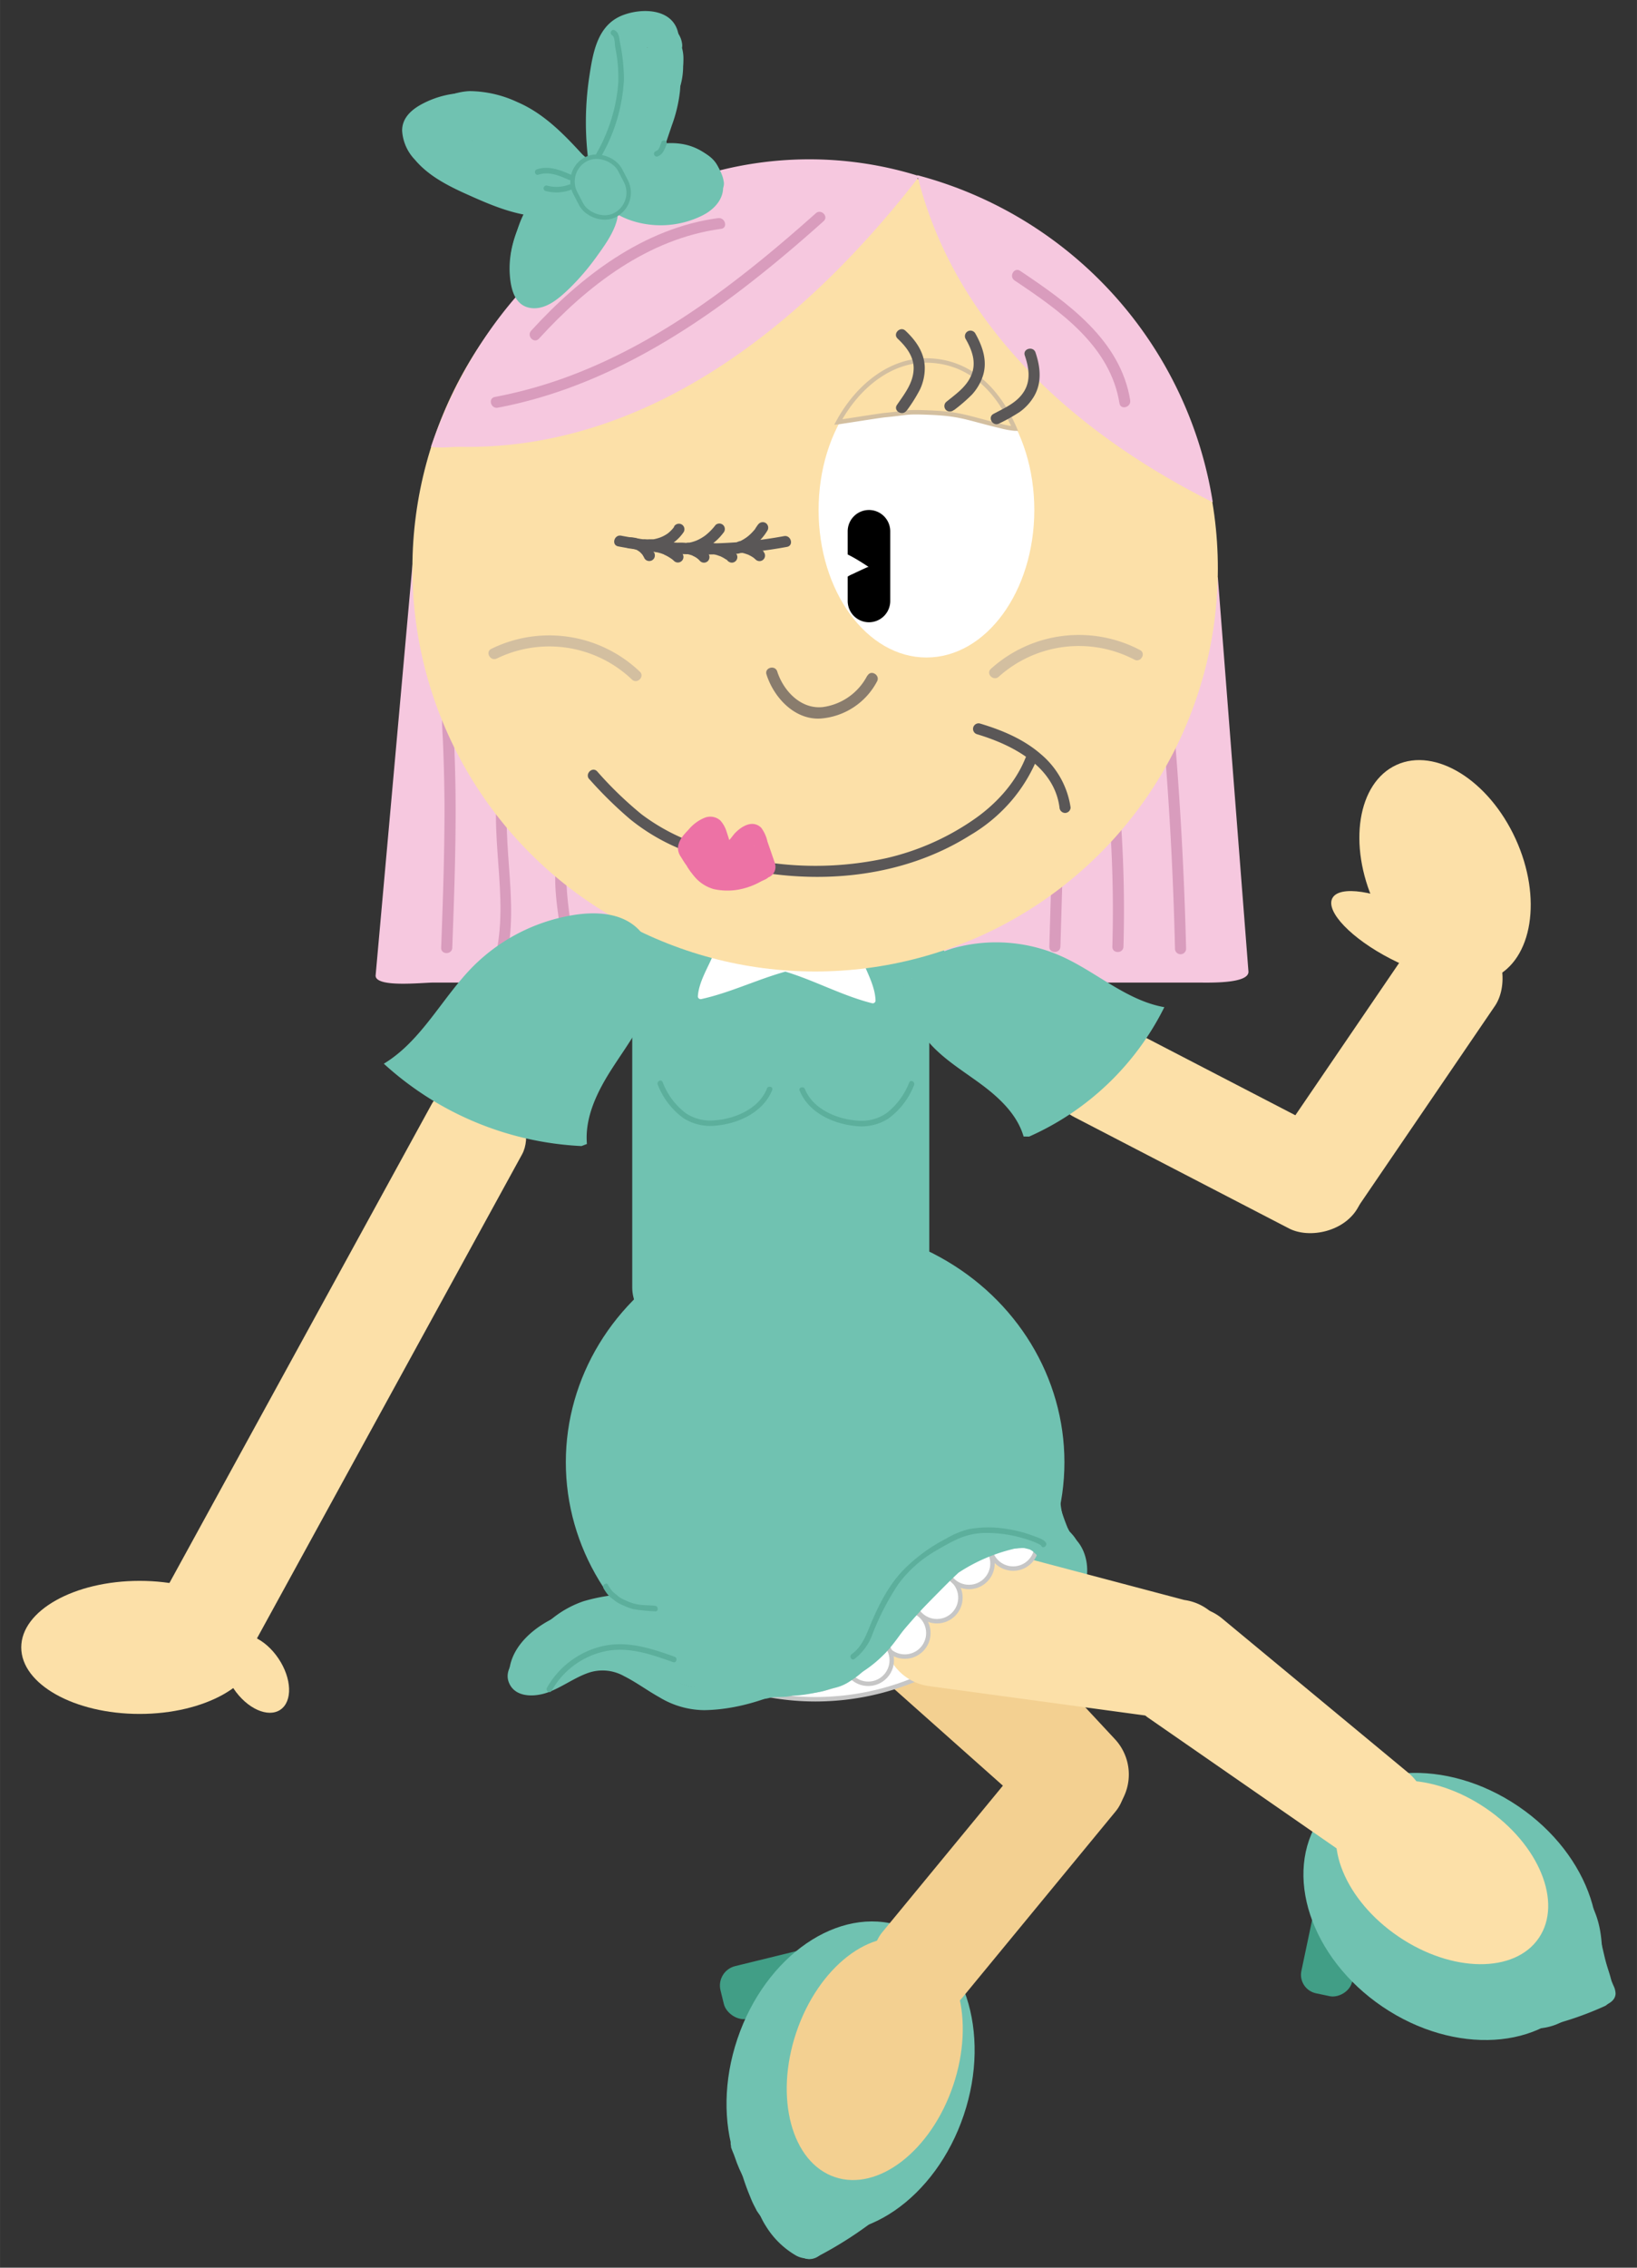 <svg id="Layer_1" data-name="Layer 1" xmlns="http://www.w3.org/2000/svg" width="130mm" height="180mm" viewBox="0 0 368.5 510.24"><rect x="0" y="0" width="368.5" height="510.24" fill="#333333" stroke="none"/><defs><style>.cls-1{fill:#f6c8df;}.cls-2{fill:#d99cbd;}.cls-18,.cls-3{fill:#70c2b1;}.cls-10,.cls-4{fill:#419e86;}.cls-4{stroke:#419e86;stroke-width:0.5px;}.cls-15,.cls-18,.cls-4,.cls-9{stroke-miterlimit:10;}.cls-5{fill:#fce0a8;}.cls-6{fill:#f3d091;}.cls-7{fill:#91ccb7;}.cls-8,.cls-9{fill:#fff;}.cls-9{stroke:#c6c6c6;}.cls-11{fill:#5caf9c;}.cls-12{fill:#897c6d;}.cls-13{fill:#5a5757;}.cls-14{fill:#ed72a5;}.cls-15{fill:#fce0a7;stroke:#d3bfa0;}.cls-16{fill:#d3bfa0;}.cls-17{fill:#5baf9c;}.cls-18{stroke:#5caf9c;}</style></defs><path class="cls-1" d="M271.1,114.57a96.4,96.4,0,0,0-5.45-10.3,43.28,43.28,0,0,1-14.48-15.88c-3.38-6.43-4.7-13.59-6.23-20.66-.1-.06-.2-.1-.3-.15-12.06-6.95-24.6-11.71-32.18-23.37a30.62,30.62,0,0,1-5.14-2.12c-9.5-2-18.91-3.72-28.64-3.82l-.79-.05a8.7,8.7,0,0,1-7.12,8c-10.27,2.3-20.48,5-31,5.47h-.25c-1.85,9.42-10.3,13.9-18.41,17.38-1.22.52-2.45,1-3.68,1.49a9.23,9.23,0,0,1-1.1,7.8,34.88,34.88,0,0,1-8.48,8.53c-.52.38-.94.69-1.3,1-.38,2.43-.66,4.88-.81,7.34-.46,8.21,1.89,16.9-.3,24.86a9.54,9.54,0,0,1-12.59,6.9l-8.3,92.52c0,2.77,10.46,1.57,13.11,1.57H269.33c2.65,0,11.71.34,11.71-2.43l-6.89-88.71C269.13,126.9,268.12,119.39,271.1,114.57Z"/><path class="cls-2" d="M267,213.46q-.74-30.21-3.7-60.29c-.16-1.59-2.66-1.61-2.5,0q3,30.06,3.7,60.29a1.25,1.25,0,0,0,2.5,0Z"/><path class="cls-2" d="M252.9,213a284.7,284.7,0,0,0-1.62-39.6c-.18-1.58-2.68-1.6-2.5,0A284.7,284.7,0,0,1,250.4,213c-.05,1.61,2.45,1.61,2.5,0Z"/><path class="cls-2" d="M238.71,213l.64-21.8c.05-1.61-2.45-1.6-2.5,0l-.64,21.8c-.05,1.6,2.45,1.6,2.5,0Z"/><path class="cls-2" d="M128.85,210.78c-.48-3.72-1.08-7.45-1.29-11.2a20.59,20.59,0,0,1,1.63-10.41c.72-1.43-1.44-2.7-2.16-1.26-3.52,7.09-1.64,15.4-.68,22.87.2,1.58,2.7,1.6,2.5,0Z"/><path class="cls-2" d="M114.35,213.86c2.56-14.23-3-29.06,1.59-43,.5-1.53-1.92-2.18-2.42-.66-4.59,14,1,28.76-1.58,43-.28,1.57,2.13,2.24,2.41.66Z"/><path class="cls-2" d="M101.81,213.2c.38-10.34.76-20.69.75-31q0-7.68-.35-15.34a78.35,78.35,0,0,1,.34-15.39c.24-1.58-2.17-2.25-2.41-.67a77.76,77.76,0,0,0-.46,15.33c.22,5.19.36,10.38.38,15.57,0,10.52-.36,21-.75,31.54-.06,1.61,2.44,1.61,2.5,0Z"/><path class="cls-3" d="M232.8,354.94c2.92.81,7.29,1.51,9.61-1,2.63-2.81,0-6.64-2.17-8.79l-2.43,4.18c1.43.45,2.28,3.24,1.8,4.52l.65-1.1a2.58,2.58,0,0,1,.35-.09,2.57,2.57,0,0,0-.68,0c-.7-.05-1.4-.11-2.08-.2a22.3,22.3,0,0,1-3.72-.85c-2.51-.77-4.95-1.64-7.52-2.2a51.21,51.21,0,0,0-16.05-.94,2.57,2.57,0,0,0-2.5,2.5,2.53,2.53,0,0,0,2.5,2.5,46.49,46.49,0,0,1,12,.24c4.07.65,7.82,2.15,11.8,3.15,3.25.82,10.07,2.26,10.36-2.88.22-3.92-1.59-8.21-5.54-9.45-2.4-.75-4.19,2.47-2.44,4.18a9.17,9.17,0,0,1,1.41,1.7s.45.85.44.85.2-.87.34-.76-.88.13-.83.12a10.75,10.75,0,0,1-1.39,0,12.26,12.26,0,0,1-2.54-.49c-3.1-.86-4.43,4-1.33,4.83Z"/><rect class="cls-4" x="162.44" y="440.62" width="24.12" height="11.68" rx="4.25" transform="translate(-101.16 54.3) rotate(-13.76)"/><ellipse class="cls-3" cx="191.47" cy="467.29" rx="35.8" ry="26.88" transform="translate(-312.5 499.49) rotate(-71.37)"/><rect class="cls-5" x="65.23" y="237.25" width="23.27" height="145.05" rx="9.08" transform="translate(158.28 1.17) rotate(28.72)"/><ellipse class="cls-5" cx="31.42" cy="370.67" rx="26.64" ry="14.97"/><rect class="cls-5" x="259.75" y="214.74" width="23.27" height="77.67" rx="11.63" transform="translate(621.38 129.31) rotate(117.4)"/><rect class="cls-5" x="299.93" y="203.45" width="23.27" height="77.67" rx="11.63" transform="translate(432.56 617.96) rotate(-145.72)"/><ellipse class="cls-5" cx="325.29" cy="196.01" rx="17.47" ry="26.31" transform="translate(-52.03 152.9) rotate(-24.55)"/><path class="cls-3" d="M230.42,255.72c-1.47-5.07-5.63-8.88-9.89-12s-8.91-5.91-12.16-10.07-4.78-10.24-2-14.75c2.08-3.4,6.07-5.15,10-6a36.05,36.05,0,0,1,22.42,2.2c8,3.54,14.73,10,23.31,11.52a62.09,62.09,0,0,1-30.44,29.12"/><rect class="cls-3" x="142.32" y="217.84" width="66.87" height="83.88" rx="12"/><ellipse class="cls-3" cx="183.49" cy="329.01" rx="56.12" ry="53.31"/><path class="cls-6" d="M208.73,363l-1,1c-4.68,4.36-11.73,10.52-7.37,15.2l32.62,29a11.67,11.67,0,0,0,16.44.58l1-1a11.67,11.67,0,0,0,.58-16.44l-25.83-27.74A11.67,11.67,0,0,0,208.73,363Z"/><rect class="cls-6" x="213.29" y="382.32" width="23.27" height="77.67" rx="11.63" transform="translate(130.8 889.24) rotate(-140.53)"/><ellipse class="cls-6" cx="196.91" cy="463.2" rx="28.08" ry="18.64" transform="translate(-304.92 501.87) rotate(-71.37)"/><path class="cls-3" d="M209.53,217.85A240.61,240.61,0,0,0,138,214l16.67,3.87a14.3,14.3,0,0,1-8.8.11l45.37,2.1c-13.08-3.59-26.85-3.54-40.41-3.47a294,294,0,0,1,54.27,2.6,61.45,61.45,0,0,0-8-.49,43.64,43.64,0,0,0,18.65-.78,67.55,67.55,0,0,0-40.63-5.54"/><path class="cls-3" d="M201.76,212.13c-8.62-5.79-19.58-7.21-29.9-6s-20.18,4.77-29.93,8.32c7.75-2.93,15.63-5.9,23.88-6.64s17.1,1,23.3,6.49a51.86,51.86,0,0,0-12.24-2q15.21,1,30.34,2.83a49.43,49.43,0,0,1-9-3.61,19.79,19.79,0,0,0,8.07,2.86c-8.42-6.84-19.66-9.58-30.5-9.18s-21.39,3.72-31.4,7.91c3.51-6.42,11.81-8.18,19.1-8.85,10.28-.95,20.78-1.08,30.81,1.4s19.61,7.78,25.75,16.09"/><path class="cls-7" d="M162.44,208.61l2.67.58-1.75-3.07a6.7,6.7,0,0,0,4.34,7.6l.66-4.91-7.41-.07v5h8.18a2.5,2.5,0,0,0,0-5l-1.78,0,.66,4.91c.67-.15,1.34-.28,2-.38.31,0,.34,0,.78-.1l1-.08a29.86,29.86,0,0,1,4.23,0v-5l-3.84,0a2.53,2.53,0,0,0-2.16,3.76c1.49,2.77,5.53,1,5.44-1.78A3,3,0,0,0,173,207.2a4.58,4.58,0,0,0-3.89,1.36l1.76-.73c-4.42-.11-5.71,6.81-1.49,8.23a4.07,4.07,0,0,0,4.83-2.1,4.17,4.17,0,0,0-1.26-5.51,2.5,2.5,0,0,0-3.42.9,2.58,2.58,0,0,0,.89,3.42,1.41,1.41,0,0,1-.49-.48c-.14-.4-.18-.46-.1-.21l-.05-.39c0,.27,0,.2.05-.23-.09.56-.09,0,.06,0a1.74,1.74,0,0,1-.15.26c.25-.3.29-.35.11-.16s.4-.22.51-.26c-.35.11.47,0,.63.05-.26-.08-.2-.05.2.09a1.33,1.33,0,0,1,.51.54c-.22-.38.15.58,0,.11s.07.64,0,.12-.18.58,0,0q.09-.27-.12.27a1.49,1.49,0,0,1,.14-.24c-.25.3-.31.38-.18.25s0-.08-.25.18c.48-.33-.9.38-.56.15a2.35,2.35,0,0,0,.74-.09,2.5,2.5,0,0,0,1.1-.64c-.16.11-.17.11,0,0s.14-.09-.06,0c-1.84-.76-2.48-1.71-1.9-2.85.73-.57.91-.77.55-.6l1.26-.34.49.07,1.11.64.26.34-2.16,3.76,3.84,0a2.53,2.53,0,0,0,2.5-2.5,2.56,2.56,0,0,0-2.5-2.5,31.42,31.42,0,0,0-9.37.7,2.5,2.5,0,0,0,.67,4.91l1.78,0v-5H161a2.5,2.5,0,0,0,0,5l7.41.07a2.5,2.5,0,0,0,2.46-2.17A2.54,2.54,0,0,0,169,208.9c.53.2,0,0-.13-.1-.39-.21.11.17-.06,0a3,3,0,0,0-.35-.36c.35.35,0,0-.08-.16s-.23-.57-.13-.25,0-.21-.06-.28c-.16-.53,0,.43,0-.13,0-.15.09-.74,0-.14a2.55,2.55,0,0,0-1.74-3.08l-2.67-.58a2.5,2.5,0,0,0-1.33,4.82Z"/><path class="cls-3" d="M196.41,495.54a34,34,0,0,0-12.14,11.1,3.9,3.9,0,0,1-1.31,1.42c-1.05.54-2.31,0-3.31-.67a25.5,25.5,0,0,1-10.8-26.77"/><path class="cls-3" d="M171.49,492.28l7.38,4.64a11.58,11.58,0,0,1,2,1.51,11.28,11.28,0,0,1,2,3.18,23.62,23.62,0,0,1-10.1-5.34,59.69,59.69,0,0,1,9.32,7.12,22,22,0,0,0-5.26-2.64,2.73,2.73,0,0,0,1.85,1.39,2.83,2.83,0,0,1,1.15-2.92"/><path class="cls-7" d="M168.11,484.56c3.22,0,3.22-5,0-5s-3.22,5,0,5Z"/><path class="cls-7" d="M168.22,484.56c3.22,0,3.22-5,0-5s-3.22,5,0,5Z"/><path class="cls-3" d="M175.68,502.56,172.56,499a10.71,10.71,0,0,1-1.14-1.47,9.8,9.8,0,0,1-.91-2.34,4.83,4.83,0,0,0,1.34,2.78,8.75,8.75,0,0,1-1.57-3.23,5,5,0,0,0,.77,3.11,20.93,20.93,0,0,1-3-10.28"/><path class="cls-3" d="M170.89,496l1,.7a18.91,18.91,0,0,1-2.49-3.66,11.4,11.4,0,0,0,2.56,5.58c-1.59-.83-2.41-2.62-3.07-4.3A53.7,53.7,0,0,1,165.38,482a34.92,34.92,0,0,1,4.54-22.39"/><path class="cls-3" d="M182.15,506.36a1.52,1.52,0,0,0,1.81.41,5.69,5.69,0,0,0,1.61-1.2c3.94-3.62,9.56-4.86,13.68-8.27a32.69,32.69,0,0,0,4.55-5l3.76-4.74a5.12,5.12,0,0,1-1.18,2.15c-4.8,6-11.63,10.07-18.3,13.95a18.73,18.73,0,0,0-4.83,3.55"/><path class="cls-3" d="M183.38,508.07A86.74,86.74,0,0,0,200.05,497c3.46-2.93,6.8-6.31,8.19-10.62"/><path class="cls-3" d="M149,220.25a6.37,6.37,0,0,0,3.63-2.81,2.55,2.55,0,0,0-1.49-3.68c-.5-.17-.54-.68-.51-1.12l-2.5,2.5a5.26,5.26,0,0,1,3.56,1,2.5,2.5,0,0,0,3.53-3.53c-3.28-4-9.53-3.15-12.42.73-1.06,1.43.35,4,2.16,3.76,3.7-.49,7.35,1.38,11,1.9a37.77,37.77,0,0,0,11.91-.17,2.48,2.48,0,0,0,1.79-2.74,2.52,2.52,0,0,0-2.46-2.17,28.38,28.38,0,0,0-4.79,0c-3.15.3-3.27,4.88,0,5l24.11.84,12.17.43c1,0,2.72-.26,3.56.4.6.47.93,1.35,1.53,1.87a4.49,4.49,0,0,0,2.88,1.12,3.54,3.54,0,0,0,3.52-2.87,4.83,4.83,0,0,0-2.33-4.84c-2.72-1.78-6.53-1.37-9.62-1.36-7.69,0-15.38.41-23.07.14a84.6,84.6,0,0,1-12.61-1.28c-4.24-.81-8.43-2.31-12.77-1.3-3.13.74-1.81,5.56,1.33,4.82s6.53.6,9.64,1.21a86.2,86.2,0,0,0,10.12,1.32c6.86.5,13.75.3,20.62.17,3.53-.07,7-.13,10.58-.05a7.94,7.94,0,0,1,2.73.34c-.09,0,.76.34.48.29,0,0,0-.08,0-.08l1.4-1.51c.22-.05.37,0,.43.15a6.69,6.69,0,0,0-.53-.67,6.11,6.11,0,0,0-4-2.63,43.06,43.06,0,0,0-5.33-.29l-10.43-.37-24.36-.85v5a28.38,28.38,0,0,1,4.79,0l-.66-4.91a30.8,30.8,0,0,1-10.62,0c-3.62-.67-7.19-2.35-10.94-1.86l2.16,3.77c1-1.39,3.46-1.06,4.57.27l3.53-3.53a10.44,10.44,0,0,0-7.09-2.44,2.55,2.55,0,0,0-2.5,2.5,6,6,0,0,0,4.18,6l-1.5-3.68a1,1,0,0,1-.64.52c-3.06.95-1.75,5.78,1.33,4.82Z"/><path class="cls-3" d="M210.58,212.84c-9.93-1.33-19.94-.53-29.9-.19q-7.4.25-14.79.23c-2.46,0-4.93,0-7.39-.11-1.32,0-2.63-.07-3.94-.12l-2-.07-1,0c-.69-.1-.66,0,.1.25l.64,1.1a11.7,11.7,0,0,1,.35-2.31,2.56,2.56,0,0,0-1.74-3.07,6.1,6.1,0,0,0-3.49,0c-3.11.82-1.79,5.65,1.33,4.82.39-.11.37-.1.83,0l-1.75-3.08c-.32,2.06-1.23,4.65.51,6.3,1.53,1.46,4.48,1,6.42,1.11q6.78.24,13.56.22c9,0,18-.61,27.06-.77a101.1,101.1,0,0,1,15.16.73c1.34.18,2.5-1.28,2.5-2.5a2.56,2.56,0,0,0-2.5-2.5Z"/><path class="cls-3" d="M143.18,214.39a2.67,2.67,0,0,0,.49,0,5,5,0,0,0,2.17-.56,2.7,2.7,0,0,0,.44-.24,1.87,1.87,0,0,0,.7-.64,1.83,1.83,0,0,0,.44-.85,1.89,1.89,0,0,0,.05-1,1.86,1.86,0,0,0-.3-.93l-.39-.5a2.52,2.52,0,0,0-1.1-.65l-.67-.09a2.54,2.54,0,0,0-1.26.35,3.37,3.37,0,0,1-.46.25l.59-.26a3,3,0,0,1-.71.2l.66-.09a2.83,2.83,0,0,1-.65,0,1.8,1.8,0,0,0-1,.21,1.82,1.82,0,0,0-.8.52,1.85,1.85,0,0,0-.52.8,1.89,1.89,0,0,0-.21,1l.09.66a2.5,2.5,0,0,0,.64,1.1l.51.39a2.54,2.54,0,0,0,1.26.35Z"/><path class="cls-3" d="M173.63,484c-.32-1-.4-2.07-.63-3.11a23.46,23.46,0,0,0-.9-3.07,2.65,2.65,0,0,0-1.15-1.5,2.51,2.51,0,0,0-3.42.9,2.47,2.47,0,0,0-.25,1.93,23.46,23.46,0,0,1,.9,3.07c.23,1,.3,2.11.63,3.11a2.5,2.5,0,0,0,3.08,1.75,2.53,2.53,0,0,0,1.49-1.15,2.5,2.5,0,0,0,.25-1.93Z"/><path class="cls-3" d="M189.93,502.66a5.6,5.6,0,0,0,0-2.27l-1.75,3.07-.17,0v-4.82a6.7,6.7,0,0,0-2.27,1.2,12.64,12.64,0,0,1-1.12,1,19.75,19.75,0,0,0-2,1,8,8,0,0,0-1.84,1.88c-1.3,1.78.86,4.31,2.83,3.68l1.5-.49a2.5,2.5,0,0,0,1.79-2.74,2.47,2.47,0,0,0-2.45-2.17,4.49,4.49,0,0,0-2.89,1.36l-.17.16q-.28.27-.09.09c-.17-.61,2,.56,1.56-.23-.23-.39-.93-.79-1.27-1.11-1.77-1.64-3.39-3.44-5-5.19a10.1,10.1,0,0,1-2-2.35,13.37,13.37,0,0,1-.92-3,21,21,0,0,1-.34-6.8,2.52,2.52,0,0,0-2.5-2.5,2.55,2.55,0,0,0-2.5,2.5,25.33,25.33,0,0,0,.56,8.32,16.67,16.67,0,0,0,1.46,4.17,16.43,16.43,0,0,0,2.69,3.2c1.87,2,3.68,4,5.74,5.81,1.19,1,2.49,2.18,4.18,1.79a3.91,3.91,0,0,0,1.66-.87,5.43,5.43,0,0,0,.51-.46l.17-.16a1.09,1.09,0,0,1-.82.27l-.67-4.91-1.5.49,2.82,3.67c.36-.49,1.29-.66,2-1.06s1.42-1.45,2.21-1.71a2.57,2.57,0,0,0,1.84-2.41,2.51,2.51,0,0,0-1.84-2.41,7.18,7.18,0,0,0-2.49,0c-1.44.21-1.92,1.88-1.74,3.08l0-.38c-.74,3.12,4.08,4.46,4.82,1.32Z"/><path class="cls-3" d="M178.42,499.39a8,8,0,0,1-.61-.7l.4.5a17.29,17.29,0,0,1-2.05-3.75l.25.59a4,4,0,0,1-.26-.83l.09.67v-.1a2.83,2.83,0,0,0-.74-1.77,2.5,2.5,0,0,0-3.53,0,2.39,2.39,0,0,0-.73,1.77,5.37,5.37,0,0,0,.27,1.37c.16.42.34.84.53,1.25s.45,1,.7,1.48a14.18,14.18,0,0,0,2.15,3.06,2.5,2.5,0,0,0,3.54-3.54Z"/><path class="cls-3" d="M164.52,483c1,3.12,3.1,5.65,4.19,8.69s1.84,6.3,3.66,9.13a19.36,19.36,0,0,0,6.66,6.59,5.07,5.07,0,0,0,5,.14,4,4,0,0,0,1.87-4.64,2.55,2.55,0,0,0-3.07-1.74,2.52,2.52,0,0,0-1.75,3.07c-.13-.38.59-1.14.61-1.1-.1-.2-.82-.49-1-.65a15.37,15.37,0,0,1-2.27-2.07,16.06,16.06,0,0,1-3.24-5.22c-.88-2.38-1.43-4.86-2.54-7.16-1-2.14-2.51-4.08-3.22-6.37-1-3.06-5.77-1.75-4.82,1.33Z"/><path class="cls-3" d="M141.24,360c-6.63,3.92-14.54,5.14-20.89,9.59-2.6,1.83-7.28,5.31-5.79,9,1.39,3.45,5.83,3.26,8.73,2.22,3.2-1.16,5.94-3.29,9.14-4.41a9.85,9.85,0,0,1,8,.71c2.78,1.39,5.27,3.26,8,4.78a19.74,19.74,0,0,0,10.13,2.9c8.95-.14,18.19-3.67,25.62-8.47,2.69-1.75.19-6.08-2.52-4.32a49.77,49.77,0,0,1-19.9,7.52,15.29,15.29,0,0,1-9.11-1.05c-2.54-1.22-4.85-2.88-7.26-4.33a21.1,21.1,0,0,0-8.37-3.24,15.66,15.66,0,0,0-8.87,2c-2.56,1.27-5.07,3.14-7.94,3.63-.4.07-.68-.09-1.06-.05,0,0-.07-.12-.09,0,0,0,.4,1.09.15,1,.07,0,1.2-1.44,1.33-1.56a17.72,17.72,0,0,1,1.89-1.68c6.33-4.8,14.6-5.94,21.37-9.94,2.77-1.64.26-6-2.52-4.32Z"/><path class="cls-3" d="M156.09,376.4l1.11.87a1.77,1.77,0,0,0,.8.52,2.23,2.23,0,0,0,1.93,0,1.77,1.77,0,0,0,.8-.52l.39-.5a2.43,2.43,0,0,0,.34-1.26l-.09-.67a2.41,2.41,0,0,0-.64-1.1l-1.1-.88a2.75,2.75,0,0,0-1.77-.73,2,2,0,0,0-1,.21,2,2,0,0,0-.81.52l-.39.51a2.53,2.53,0,0,0-.34,1.26l.09.66a2.53,2.53,0,0,0,.64,1.11Z"/><path class="cls-3" d="M157.49,377.21l2.38,1.17,1.26-4.66a7.69,7.69,0,0,1-3.7-.59,2.57,2.57,0,0,0-3.42.9,2.52,2.52,0,0,0,.89,3.42,19.58,19.58,0,0,0,8.65,2.12l-.66-4.91c-4.44,1.44-8.91-.56-12.82-2.6-1.32-.68-3.34-1.43-4.2-2.74-.37-.57-.2-1.12-.24-1.79a4,4,0,0,0-1.19-2.93c-2-1.84-5.32-.18-7.54.46s-4.41,1.31-6.59,2a81.11,81.11,0,0,0-13.64,5.8,2.54,2.54,0,0,0-.9,3.42c1.55,2.53,4.46,2.18,6.78,1a30.44,30.44,0,0,1,7-2.62c5.14-1.16,10.46-1.4,15.49-3a2.52,2.52,0,0,0,1.75-3.07c-1.11-3.28-6.22-2-5.29,1.38a3,3,0,0,0,3.06,2.16,2.93,2.93,0,0,0,1.26-.34c1-.54-.55.12-.54-.07,0,.2,1.18,1,1.2,1,1.82,1.11,4.73.86,5.56-1.39,1-2.69-1.83-5-4.36-4.91-3.2.15-3.24,5,0,5a3.93,3.93,0,0,0,3-1.28,2.58,2.58,0,0,0,0-3.53,4,4,0,0,0-2.86-1.34l.67,4.91,3.9-.89c3.14-.72,1.81-5.54-1.33-4.82l-3.9.89a2.48,2.48,0,0,0-1.79,2.74,2.56,2.56,0,0,0,2.45,2.17l-.68-.13v-3.53l.54-.19v5c.43,0,.43,0,0-.08-.25-.32-.27-.3-.05.06l-.35-1.26,0,.23.34-1.26a8.7,8.7,0,0,1,1.42-.69c0-.15.32.45,0-.06a4.54,4.54,0,0,0-1.5-1.13c-1.48-.8-2.78-.4-4.22.24l1.27-.34h-.29l1.27.34-.25-.11.89.89-.11-.22v2.52l.07-.16-1.49,1.15.17-.07h-1.33l.17,0-1.74-1.75,0,.15,1.74-3.08c-4.37,1.41-8.94,1.78-13.44,2.6a33.83,33.83,0,0,0-6.4,1.73,26.15,26.15,0,0,0-3.22,1.49,6.69,6.69,0,0,1-.93.46c-.87.33-.1-.15.39.64l-.9,3.42a72.36,72.36,0,0,1,11.36-4.93c2-.67,3.93-1.28,5.91-1.88l3.09-.9a10,10,0,0,1,2.89-.74l-1.27-.34a5.29,5.29,0,0,1-.54-.89s0,.68,0,.76a7.53,7.53,0,0,0,.16,1.77,6.92,6.92,0,0,0,1.67,2.94c1.62,1.76,4,2.85,6.09,3.9,4.83,2.41,10.3,4.32,15.67,2.59a2.52,2.52,0,0,0-.67-4.92,13.83,13.83,0,0,1-6.12-1.44l-2.53,4.32a13.13,13.13,0,0,0,6.23,1.27c2.29-.13,3.64-3.49,1.26-4.66L160,372.9a2.56,2.56,0,0,0-3.42.89,2.52,2.52,0,0,0,.89,3.42Z"/><path class="cls-3" d="M140.48,361.32a17.46,17.46,0,0,0-7.7,1.75c-2.56,1.08-5.08,2.25-7.61,3.39-4.08,1.83-8.37,3.9-9.84,8.49l4.83,1.33c1.06-4.74,5.84-6.79,10.12-7.84a31.65,31.65,0,0,1,15.94-.08c3.11.85,4.44-4,1.33-4.82a37.07,37.07,0,0,0-19.44.3c-5.67,1.53-11.4,5-12.78,11.11a2.51,2.51,0,0,0,4.83,1.33c1-3.16,5.28-4.49,8-5.7,2.11-.95,4.21-1.92,6.33-2.84a13.54,13.54,0,0,1,6-1.42c3.22.15,3.21-4.85,0-5Z"/><path class="cls-3" d="M130,369.43c2.13-1.19,4.57-1.18,7-1.3a11.27,11.27,0,0,0,4.09-.59,3.32,3.32,0,0,0,2-4.07c-1-3.33-6.12-2.62-8.68-2.05a22.67,22.67,0,0,0-7.9,3.64,50.92,50.92,0,0,0-4,3.15c-1.47,1.24-3.12,2.31-3.31,4.37a2.51,2.51,0,0,0,2.5,2.5,2.55,2.55,0,0,0,2.5-2.5l0-.25-.34,1.26q-.16.26.21-.15l.52-.45,1-.91c.61-.53,1.23-1,1.86-1.55a27.28,27.28,0,0,1,4-2.69,15.92,15.92,0,0,1,4.39-1.64,10.59,10.59,0,0,1,2-.21,8.54,8.54,0,0,0,1.33.05l.12,0c-.53-.42-.66-.48-.39-.17l-.65-1.1c-.08-1,.21-1.65.89-1.84.13,0,.13,0,0,0s-.15,0,.11,0l-.32,0c-.53.05-1.06.07-1.59.1-1.07.05-2.14.09-3.21.18a16,16,0,0,0-6.65,1.82c-2.81,1.57-.29,5.89,2.52,4.31Z"/><path class="cls-3" d="M119.11,370.86l-.22.22a1.93,1.93,0,0,0-.51.81,2.58,2.58,0,0,0,.51,2.73l.51.39a2.43,2.43,0,0,0,1.26.34l.67-.09a2.5,2.5,0,0,0,1.1-.64l.22-.22a2,2,0,0,0,.52-.81,1.83,1.83,0,0,0,.21-1,1.88,1.88,0,0,0-.21-1,2,2,0,0,0-.52-.81l-.51-.39a2.53,2.53,0,0,0-1.26-.34l-.66.09a2.53,2.53,0,0,0-1.11.64Z"/><path class="cls-3" d="M116.15,374.68l0,.14,1.75-1.75-.16.07,1.92.25-.15-.07,1.15,1.49,0-.25v1.33a4.87,4.87,0,0,1,.69-1.16L117,372.21l-1.54,2.8,4.65,1.26a2.56,2.56,0,0,1,.89-1.56l-3.92-3-2.07,3.2,4.66,1.26c.15-2.07,2.08-4,3.57-5.29a17.69,17.69,0,0,1,5.51-3.12c5.11-1.83,10.59-1.83,15.95-1.84,3.22,0,3.22-5,0-5-6.4,0-13,.14-19,2.69-5.11,2.18-10.65,6.61-11.08,12.56-.19,2.62,3.41,3.2,4.66,1.26l2.06-3.2c1.58-2.44-1.91-4.95-3.92-3a7.78,7.78,0,0,0-2.36,5.1c-.23,2.52,3.52,3.34,4.66,1.27l1.55-2.81c1.57-2.85-2.52-5.16-4.32-2.52-1,1.45-2,3.54-.5,5s4.17.83,4.51-1.24a2.56,2.56,0,0,0-1.74-3.07,2.52,2.52,0,0,0-3.08,1.74Z"/><path class="cls-3" d="M128.07,364.71v.66a1.88,1.88,0,0,0,.22,1,1.83,1.83,0,0,0,.51.8,1.85,1.85,0,0,0,.81.52,1.88,1.88,0,0,0,1,.22l.67-.09a2.52,2.52,0,0,0,1.1-.65l.39-.5a2.43,2.43,0,0,0,.34-1.26v-.66a2,2,0,0,0-.21-1,2,2,0,0,0-.52-.8,1.85,1.85,0,0,0-.81-.52,1.76,1.76,0,0,0-1-.21l-.66.08a2.5,2.5,0,0,0-1.11.65l-.39.5a2.54,2.54,0,0,0-.34,1.27Z"/><path class="cls-3" d="M131,368.29c2.68-1,5.37-2.06,8-3.12,2.15-.86,4.61-2.15,5-4.7a2.66,2.66,0,0,0-.65-2.44,2.44,2.44,0,0,0-2.43-.64,87.32,87.32,0,0,0-13.79,7.12L130.8,366l-.07-.27v1.33c-.07.42-.53.5.24.19.51-.21,1-.4,1.55-.58,1-.35,2-.66,2.95-.95a51.1,51.1,0,0,1,6.25-1.34c2.4-.35,2.38-4.43,0-4.82-8.28-1.33-15.3,3.4-20.63,9.28l4.27,1.77c0-.77.74-1.37,1.28-1.87a17.46,17.46,0,0,1,2.52-1.92,18.27,18.27,0,0,1,5.92-2.38c4.2-.89,8.6-.87,11.87-4.07,2.3-2.25-1.23-5.79-3.54-3.53-1.43,1.4-3.43,1.76-5.35,2.08a39.62,39.62,0,0,0-6.75,1.38,23.07,23.07,0,0,0-6.57,3.54c-2.18,1.68-4.42,3.8-4.38,6.77,0,2.07,2.77,3.42,4.26,1.77,3.94-4.35,9.44-9,15.78-8v-4.82a48.59,48.59,0,0,0-8.43,2c-2.72.91-6.82,2.05-6,5.75a2.53,2.53,0,0,0,3.68,1.5,79.51,79.51,0,0,1,12.59-6.62l-3.08-3.07c-.09.29-.08.36,0,.2-.15.26-.18.31-.08.16a2.27,2.27,0,0,1-.67.48,19.6,19.6,0,0,1-2.38,1l-6.43,2.5a2.57,2.57,0,0,0-1.75,3.07,2.53,2.53,0,0,0,3.08,1.75Z"/><path class="cls-8" d="M199,359.12a3.71,3.71,0,0,1,1.27.36c.8-1.23,1.6-2.46,2.44-3.65.31-.42.62-.84.92-1.27-1.08.14-2.16.28-3.24.45l-.72.13a2.93,2.93,0,0,1,.05,1.72A19.87,19.87,0,0,1,199,359.12Z"/><path class="cls-9" d="M211.61,353.76c-1.79,2.45-3.58,4.89-5.31,7.38-2.76,4-5.06,8-8.63,11.31-3,2.86-6.37,5.68-10.42,7s-8.58,1.41-12.88,2.16a58.26,58.26,0,0,0,9.12.73c21.73,0,40.56-11.74,49.88-28.91A202.45,202.45,0,0,0,211.61,353.76Z"/><rect class="cls-10" x="288.23" y="431.2" width="24.12" height="11.68" rx="4.25" transform="translate(-189.29 640.74) rotate(-78.1)"/><ellipse class="cls-3" cx="326.48" cy="428.95" rx="27.24" ry="35.42" transform="translate(-211.76 458.63) rotate(-55.88)"/><path class="cls-5" d="M199.61,362.68l-.49,3.61a11.67,11.67,0,0,0,10,13.09L263,386.7a11.66,11.66,0,0,0,13.09-10l.49-3.61a11.67,11.67,0,0,0-10-13.09l-52.37-13.86C207.91,345.32,200.48,356.34,199.61,362.68Z"/><path class="cls-5" d="M258.73,365.7h0c-4.08,4.93-5.48,16.52-.55,20.6l44,30.49a11.68,11.68,0,0,0,16.38-1.54h0A11.67,11.67,0,0,0,317,398.87L275.1,364.16A11.66,11.66,0,0,0,258.73,365.7Z"/><path class="cls-3" d="M354.52,426.34l8.68,20.42a4.32,4.32,0,0,1,.48,1.8c-.06,2.05-2.61,2.86-4.61,3.25-5.06,1-10,2.68-15.1,3.18s-10.71-.4-14.44-3.95"/><path class="cls-3" d="M356.19,428.21c0-.07-.13,0-.11,0s.1.09.18.11a1.52,1.52,0,0,1,.93.91c.17.41.24.87.37,1.3a15.55,15.55,0,0,0,1.5,2.89c1.42,2.63,1.75,5.69,2.59,8.56.35,1.22.8,2.41,1.07,3.64a7.44,7.44,0,0,1,0,3.75"/><path class="cls-3" d="M358.85,447a66.67,66.67,0,0,1-24.76,5.87c-3.2.13-3.22,5.13,0,5a73.13,73.13,0,0,0,27.28-6.55,2.52,2.52,0,0,0,.9-3.42,2.57,2.57,0,0,0-3.42-.9Z"/><path class="cls-3" d="M353.68,428.56c-.75-.9-1-1-.79-.33a4.32,4.32,0,0,0,.17.71,10.23,10.23,0,0,0,.52,1.29c.32.72.72,1.4,1,2.15a19.49,19.49,0,0,1,1,4.6c.38,3.81.24,7.63.8,11.42a2.5,2.5,0,0,0,3.07,1.75,2.57,2.57,0,0,0,1.75-3.07c-.62-4.21-.26-8.48-1-12.68a20.82,20.82,0,0,0-1.86-5.7,21.84,21.84,0,0,1-.86-2.51,3.85,3.85,0,0,0-2.52-2.45,2.51,2.51,0,0,0-3.07,1.74,2.56,2.56,0,0,0,1.75,3.08Z"/><path class="cls-3" d="M350.63,449.55c-.13.12-.26.24-.4.35.15-.11.1-.08-.15.1l-.68.44a5.68,5.68,0,0,1-1.38.61c-.35.11-.7.19-1,.27s.13,0-.43.06-1.36.06-2,.06a64.5,64.5,0,0,1-8.57-.16,2.51,2.51,0,0,0-2.5,2.5,2.57,2.57,0,0,0,2.5,2.5,64.89,64.89,0,0,0,9.46.15,13.11,13.11,0,0,0,8.78-3.35,2.51,2.51,0,0,0,0-3.53,2.55,2.55,0,0,0-3.54,0Z"/><ellipse class="cls-5" cx="324.63" cy="421.28" rx="17.47" ry="26.31" transform="translate(-206.23 453.73) rotate(-55.88)"/><path class="cls-3" d="M227.93,344.54s1.5-.56,1.21-.54.3,0,.31,0-.48-.1-.6-.13l-1.32-.29c-.84-.19-1.69-.37-2.54-.52a16.21,16.21,0,0,0-5.72-.33,3.83,3.83,0,0,0-2.53,1.79,3.43,3.43,0,0,0,4.18,4.87,8.63,8.63,0,0,0,.94-.41l.26-.12c.26-.14-.16.08-.16.07s.53-.11.54-.14-.5,0-.2,0l.37,0a10,10,0,0,1,1.34.07c.3,0-.19,0-.19,0s.35.06.38.06l.7.11,3,.48a2.75,2.75,0,0,0,1.93-.25,2.58,2.58,0,0,0,1.15-1.5,2.53,2.53,0,0,0-1.75-3.07,50.12,50.12,0,0,0-6.07-.87,7.56,7.56,0,0,0-3.47.71l-.34.16c-.26.13-.23.11.07,0a1.57,1.57,0,0,1,1.44.42,1.6,1.6,0,0,1,.24,1.93,1.45,1.45,0,0,1-.53.54c.17-.09.15-.08-.06,0s-.23.1,0,0,.19,0-.24,0a3.05,3.05,0,0,0,.52,0q.72,0,1.44.09c.24,0,.49,0,.72.07-.63-.11.13,0,.26,0,.47.07,1,.16,1.42.26.95.19,1.89.4,2.84.61,1.48.33,2.82.51,4-.63a2.53,2.53,0,0,0,0-3.54,2.55,2.55,0,0,0-3.53,0Z"/><path class="cls-3" d="M230,344.45c-4.57-.7-9.45-.93-13.61,1.39s-8.06,4.72-12.09,7.08c-2.77,1.62-.26,5.95,2.53,4.31l11-6.46a10.59,10.59,0,0,1,4.79-1.73,27.64,27.64,0,0,1,6,.23,2.59,2.59,0,0,0,3.08-1.75,2.52,2.52,0,0,0-1.75-3.07Z"/><path class="cls-3" d="M242.74,348.15c-3-5.15-6.05-10.52-5.88-16.52a2.5,2.5,0,0,0-5,0c-.2,7,3.12,13.22,6.56,19a2.5,2.5,0,0,0,4.32-2.52Z"/><path class="cls-3" d="M188.06,375.67a3.15,3.15,0,0,0,.87.71,2.44,2.44,0,0,0,.28.14c.26.14.24.12-.07,0l-.65-1.11,0,.17v-1.32c.77-.83.85-1.06.26-.7l-.64.33-1,.5a9.31,9.31,0,0,1-2,.86A43.92,43.92,0,0,1,180,376q-2.79.31-5.6.48c-1.88.1-4.18-.15-5.66,1.25a2.5,2.5,0,0,0-.65,2.43,2.94,2.94,0,0,0,2.24,2.06,7.26,7.26,0,0,0,3.07-.24c1.55-.28,3.18,0,4.73-.42,2.06-.6,2.59-2.34,2.36-4.27a56.56,56.56,0,0,0-.93-5.61,2.51,2.51,0,0,0-3.07-1.74,2.55,2.55,0,0,0-1.75,3.07c.22,1,.42,2,.58,3,.06.42.12.83.17,1.25l.09.77c0,.44.06.32.16-.38l.89-.89c.28-.17,0,0-.19,0s-.4,0-.6,0c-.56,0-1.11,0-1.66.05a14.63,14.63,0,0,0-1.75.19,3.21,3.21,0,0,0-.89.2c-.33.18-.32-.23.27.18l1.14,1.49,0-.13-.65,2.44.13-.13-1.1.65a9.74,9.74,0,0,1,3.1-.31c1.21-.07,2.41-.16,3.61-.28,2.54-.24,5.08-.56,7.6-1a18.12,18.12,0,0,0,6.1-2.57,3.15,3.15,0,0,0,1.59-3.49,3.06,3.06,0,0,0-1.28-1.71,3.7,3.7,0,0,0-.33-.21l-.27-.14.13.07a2.51,2.51,0,0,0-3.53,0,2.56,2.56,0,0,0,0,3.54Z"/><circle class="cls-9" cx="203.68" cy="367.44" r="5.3"/><circle class="cls-9" cx="195.44" cy="373.56" r="5.3"/><circle class="cls-9" cx="228.07" cy="347.64" r="5.3"/><circle class="cls-9" cx="210.9" cy="359.48" r="5.3"/><circle class="cls-9" cx="218.12" cy="351.78" r="5.3"/><path class="cls-3" d="M193.28,371.45l0,.06c.14.18.28.38.44.55l0,.05c.18.15.37.29.56.43l.05,0a6.65,6.65,0,0,0,.66.28l.13,0a2,2,0,0,0,1,.05,2,2,0,0,0,.93-.3,2.87,2.87,0,0,0,1.15-1.5l.09-.66a2.54,2.54,0,0,0-.35-1.26l-.39-.51a2.5,2.5,0,0,0-1.1-.64l-.13,0,.59.25-.13-.07.51.39-.11-.11.39.5,0-.07a2.8,2.8,0,0,0-1.49-1.15,2,2,0,0,0-1,0,1.86,1.86,0,0,0-.93.3l-.5.39a2.41,2.41,0,0,0-.64,1.1l-.09.67a2.43,2.43,0,0,0,.34,1.26Z"/><path class="cls-3" d="M195.3,373h0l.34.05.35.05h.11a5.93,5.93,0,0,0,.72-.1,2.8,2.8,0,0,0,1.49-1.15,1.71,1.71,0,0,0,.3-.93,1.85,1.85,0,0,0,0-1l-.26-.6a2.56,2.56,0,0,0-.89-.9l-.6-.25a2.5,2.5,0,0,0-1.33,0h0l.67-.09H196l.66.09h0a1.89,1.89,0,0,0-1-.05A2.26,2.26,0,0,0,194,369a2,2,0,0,0-.45.85l-.08.67a2.43,2.43,0,0,0,.34,1.26l.39.51a2.5,2.5,0,0,0,1.1.64Z"/><path class="cls-3" d="M198.3,372.66l.58-.54a5.3,5.3,0,0,0,.53-.53,4.52,4.52,0,0,0,.55-.75,4.28,4.28,0,0,0,.2-.44c.06-.15.13-.29.18-.45a5.1,5.1,0,0,0,.15-.7,1.85,1.85,0,0,0,0-1,1.77,1.77,0,0,0-.3-.93,1.8,1.8,0,0,0-.64-.7,1.89,1.89,0,0,0-.85-.45l-.66-.09a2.54,2.54,0,0,0-1.27.34l-.5.39a2.5,2.5,0,0,0-.65,1.11,3.54,3.54,0,0,1-.2.84l.25-.59a2,2,0,0,1-.22.37l.39-.51a4.34,4.34,0,0,1-.52.53l-.6.55a1.93,1.93,0,0,0-.51.81,1.88,1.88,0,0,0-.22,1,1.86,1.86,0,0,0,.22,1,1.93,1.93,0,0,0,.51.81l.51.39a2.43,2.43,0,0,0,1.26.34l.67-.09a2.5,2.5,0,0,0,1.1-.64Z"/><path class="cls-3" d="M200,370.9a180.78,180.78,0,0,1,23.22-24c1.33-1.14.72-3.91-1.1-4.18-3.29-.48-6.14-.27-8.87,1.8-2.26,1.72-4.51,3.48-6.67,5.33a42.64,42.64,0,0,0-10.65,12.66,2.5,2.5,0,0,0,4.32,2.53,160.15,160.15,0,0,1,13.2-17.89c2.06-2.42-1.23-5.84-3.54-3.53a23.1,23.1,0,0,1-11.53,6.24c-3.15.69-1.82,5.51,1.33,4.83a27.91,27.91,0,0,0,13.74-7.54l-3.54-3.53a171.93,171.93,0,0,0-14,18.89l4.32,2.53a37.47,37.47,0,0,1,9-10.88c1.78-1.56,3.63-3,5.5-4.5a12.19,12.19,0,0,1,2.86-2,6.45,6.45,0,0,1,3.21-.14l-1.11-4.18a181.41,181.41,0,0,0-23.22,24,2.59,2.59,0,0,0,0,3.54,2.53,2.53,0,0,0,3.54,0Z"/><path class="cls-3" d="M176.64,381.39c2.58.39,5.37-.22,7.91-.71,1.14-.21,2.2-.68,3.34-.9a9.93,9.93,0,0,0,3.35-1.43c2-1.27,4.51-3.07,4.86-5.64s-2.17-5-4.29-6.18a2.5,2.5,0,0,0-2.53,4.32,5.76,5.76,0,0,1,1.64,1.34c.06.06.45.41.17.15.21.19,0,.23.07,0a3.77,3.77,0,0,0,0-.44c0-.07-.12.17-.2.28s-.1.15,0,0l-.17.2-.47.46-.4.34c-.13.11-.13.11,0,0l-.22.16c-.71.46-1.41.92-2.15,1.32-.36.2.26-.06-.13.07a4.8,4.8,0,0,1-.63.15,9.44,9.44,0,0,0-1.17.27,18,18,0,0,1-2.73.73c-.76.14-1.8.31-2.42.39l-1.55.17-.55,0s-.79,0-.42,0a2.57,2.57,0,0,0-3.08,1.74c-.27,1.19.36,2.87,1.75,3.08Z"/><path class="cls-3" d="M197.84,372.74a3.86,3.86,0,0,0,1.4-.81,1.29,1.29,0,0,0,.16-.17,4.51,4.51,0,0,0,.49-.66,5,5,0,0,0,.56-2.27c0-.88.05-1.76.07-2.64a2.61,2.61,0,0,0-.73-1.77,2.57,2.57,0,0,0-1.77-.73,2.53,2.53,0,0,0-1.77.73,2.61,2.61,0,0,0-.73,1.77l0,1.55c0,.5,0,1-.06,1.51l.09-.66a2.18,2.18,0,0,1-.14.48l.26-.6-.15.26.39-.51a1.39,1.39,0,0,1-.21.21l.51-.39a.84.84,0,0,1-.21.11l.6-.25-.05,0a2.7,2.7,0,0,0-1.5,1.15,2.6,2.6,0,0,0-.25,1.93,2.53,2.53,0,0,0,1.15,1.49,2.46,2.46,0,0,0,1.93.25Z"/><path class="cls-3" d="M191.34,373.35a5.51,5.51,0,0,0,.72-.73,8.72,8.72,0,0,0,.95-1.33,2.51,2.51,0,0,0-2.15-3.77h-.45a1.89,1.89,0,0,0-1,.21,1.85,1.85,0,0,0-.8.52,1.82,1.82,0,0,0-.52.8,1.8,1.8,0,0,0-.21,1l.08.66a2.46,2.46,0,0,0,.65,1.1l.5.4a2.54,2.54,0,0,0,1.27.34h.45l-2.16-3.76a5.64,5.64,0,0,1-.46.7l.39-.5a6.67,6.67,0,0,1-.82.86,1.85,1.85,0,0,0-.52.8,2.32,2.32,0,0,0,0,1.93,1.92,1.92,0,0,0,.52.8l.51.39a2.43,2.43,0,0,0,1.26.34l.66-.09a2.45,2.45,0,0,0,1.1-.64Z"/><path class="cls-3" d="M233.06,340.87l0,.15-.09-.66a21.71,21.71,0,0,1-.06,4.34,14.2,14.2,0,0,0,.35,4.82,2.5,2.5,0,1,0,4.82-1.33,10.4,10.4,0,0,1-.23-1.08l.09.66a18.45,18.45,0,0,1,0-3.86,19.36,19.36,0,0,0-.11-4.37,2.54,2.54,0,0,0-1.15-1.5,2.6,2.6,0,0,0-1.93-.25,2.53,2.53,0,0,0-1.49,1.15,2.91,2.91,0,0,0-.26,1.93Z"/><path class="cls-3" d="M196.21,370.44c6.49-3.15,11.43-8.52,16.45-13.56,4.74-4.77,10-9.5,16.74-11,2.71-.6,2.17-5.16-.66-4.91a44.87,44.87,0,0,0-32.22,18.14l4.32,2.53a30.14,30.14,0,0,1,6-8.47c2.64-2.48,6.2-3.48,8.82-5.95a2.55,2.55,0,0,0,.39-3c-2.14-4.4-8.77.14-11.08,2.1a19.1,19.1,0,0,0-6.15,10c-.57,2.35,2.41,4.31,4.18,2.44l7.49-8-3.92-3-4.29,5.79a2.49,2.49,0,0,0,.64,3.23,2.54,2.54,0,0,0,3.28-.2l3.3-2.86L206,350.16A52.27,52.27,0,0,0,197.49,361l4.57,1.93c1.77-4.69,5.63-8.29,9.9-10.74a40.39,40.39,0,0,1,7.6-3.31c1.35-.45,2.72-.88,4.1-1.21a4.67,4.67,0,0,1,1.18-.17s.68,0,.46,0c.17,0,.36.41,0-.13l1.49-3.68a43.86,43.86,0,0,0-21.25,12.19c-3,3.12-5.22,6.8-7.83,10.23a23.35,23.35,0,0,1-9.46,7.61,2.58,2.58,0,0,0-1.74,3.07,2.51,2.51,0,0,0,3.07,1.75,28,28,0,0,0,10.71-7.7c2.76-3.28,4.87-7,7.71-10.25a39,39,0,0,1,20.12-12.07,2.52,2.52,0,0,0,1.5-3.68c-2.22-3-5.65-2.5-8.85-1.58a53.63,53.63,0,0,0-10.16,4c-6,3.14-10.94,8-13.34,14.36-1,2.7,3.16,4.31,4.56,1.93a47.6,47.6,0,0,1,7.71-9.82c2.32-2.27-1.13-5.62-3.54-3.53L202.68,353l3.93,3,4.28-5.79c1.7-2.3-2-5.07-3.92-3l-7.5,8,4.18,2.43a14.3,14.3,0,0,1,3.66-6.63,14,14,0,0,1,2.93-2.33,15,15,0,0,1,1.78-.92c.25-.1.53-.15.77-.27.58-.28-.41-.2.13,0l-1.1-.65-.08-.09.39-3a23,23,0,0,1-4.55,2.74,23.61,23.61,0,0,0-4.55,3.47,35.2,35.2,0,0,0-6.51,9.21,2.5,2.5,0,0,0,4.32,2.53A39.38,39.38,0,0,1,228.74,346l-.67-4.91c-7.16,1.56-13,6.36-18.08,11.39s-9.8,10.49-16.3,13.65a2.52,2.52,0,0,0-.9,3.42,2.56,2.56,0,0,0,3.42.9Z"/><path class="cls-3" d="M240,347.9a13.06,13.06,0,0,1-.77-1.3c-.14-.25-.26-.5-.38-.76s-.25-.6-.09-.19a16.74,16.74,0,0,1-.86-3c0-.24-.09-.48-.13-.73.09.61,0-.16,0-.28,0-.5-.06-1-.06-1.49s0-1,.09-1.5l0-.32c0,.31,0,.32,0,0s.1-.57.16-.85h-4.82c.06.23.11.45.16.68s.07.31.1.46.05.31,0,.13,0,.39,0,.48a5.49,5.49,0,0,1,0,.81l4.65-1.26c.22.45,0-.14-.06-.23s0-.67-.05-.2c0-.21,0-.44,0-.66,0-.53-.09.37,0-.21h-4.82a48.92,48.92,0,0,0,5.06,13.21,2.52,2.52,0,0,0,3.42.89,2.54,2.54,0,0,0,.89-3.42c-.56-1-1.08-2-1.57-3.06l-.28-.63c0-.08-.41-.93-.21-.45-.21-.49-.4-1-.59-1.49a45.82,45.82,0,0,1-1.9-6.38,2.5,2.5,0,0,0-4.82,0,7.94,7.94,0,0,0,.6,5.15,2.5,2.5,0,0,0,2.82,1.15,2.64,2.64,0,0,0,1.84-2.41,11.15,11.15,0,0,0-.44-3.89c-.59-2.32-4.3-2.44-4.82,0a18.84,18.84,0,0,0,2.51,14.21A2.5,2.5,0,0,0,240,347.9Z"/><path class="cls-3" d="M227.56,348.19c.75,0,1.5,0,2.25.07l1.12.1.6.07c.52.05-.53-.08,0,0a36.19,36.19,0,0,1,4.4.93,2.5,2.5,0,0,0,1.93-4.57c-2.66-1.2-5.27-2.49-7.85-3.86l-.6,4.57c.23-.09.47-.17.71-.24a4.52,4.52,0,0,0,.73-.16c-.1,0-.53,0-.18,0l.34,0a5.61,5.61,0,0,1,.82,0,2.51,2.51,0,0,0,2.5-2.5,2.55,2.55,0,0,0-2.5-2.5,8.91,8.91,0,0,0-3.75.57,2.55,2.55,0,0,0-1.79,2.08,2.48,2.48,0,0,0,1.19,2.49q3.87,2,7.85,3.86l1.93-4.57a36.25,36.25,0,0,0-9.72-1.35,2.52,2.52,0,0,0-2.5,2.5,2.55,2.55,0,0,0,2.5,2.5Z"/><path class="cls-3" d="M227.81,348.26a9.63,9.63,0,0,1,1.42-.05c.23,0,.45,0,.67,0s.55.13-.08,0l.33,0a9.08,9.08,0,0,1,1.36.36c.07,0,.43.17.09,0s0,0,.07,0c.22.11.44.23.65.36l.27.18c.3.2-.08,0-.11-.09.05.15.39.36.5.47a14.81,14.81,0,0,0,1.48,1.27,7.91,7.91,0,0,0,3.17,1.39,2.5,2.5,0,1,0,1.33-4.82,6.87,6.87,0,0,1-.75-.19l-.33-.11c-.3-.11.41.21.13,0s-.46-.24-.68-.38a1.07,1.07,0,0,0-.28-.19c.25.2.31.24.17.12l-.13-.12a14.09,14.09,0,0,0-2.67-2.14,11.88,11.88,0,0,0-6.61-1.23,2.5,2.5,0,1,0,0,5Z"/><path class="cls-3" d="M229.19,347.83l.23-.14-.59.25a1.56,1.56,0,0,1,.37-.1l-.67.09a1.28,1.28,0,0,1,.34,0l-.67-.09a1.16,1.16,0,0,1,.32.08l-.59-.25a1.56,1.56,0,0,1,.28.16l-.5-.39.08.08,1.11-4.18-.12,0,.66-.09a1.86,1.86,0,0,1-.47,0l.67.09c-.48-.07-.93-.17-1.41-.22a3.54,3.54,0,0,0-1.91.44,1.87,1.87,0,0,0-.7.64,1.94,1.94,0,0,0-.45.85,2.46,2.46,0,0,0,.26,1.93,4.76,4.76,0,0,0,.49.62,2.91,2.91,0,0,0,1.19.69,3.7,3.7,0,0,0,1,.15c.38,0,.76,0,1.13-.07l2.38-.18a2.69,2.69,0,0,0,1.77-.73,2.52,2.52,0,0,0,.73-1.77,2.49,2.49,0,0,0-2.5-2.5l-1.87.14-.94.07a4.39,4.39,0,0,1-.81,0l.67.09-.21-.05.6.25-.09-.05.51.39a.27.27,0,0,1-.08-.07l.39.51,0,0-.89,3.42.05,0-.6.25a.79.79,0,0,1,.22-.06l-.66.09a1.77,1.77,0,0,1,.46,0l-.67-.09,1,.17a4.21,4.21,0,0,0,1.58-.06,2.52,2.52,0,0,0,1.11-4.18,3.45,3.45,0,0,0-.88-.63,4.17,4.17,0,0,0-1.67-.43h-.25a4.85,4.85,0,0,0-.85.13,4.41,4.41,0,0,0-.78.32,1.49,1.49,0,0,0-.24.14,1.87,1.87,0,0,0-.7.64,1.94,1.94,0,0,0-.45.85,2.52,2.52,0,0,0,1.75,3.08,2.42,2.42,0,0,0,1.93-.26Z"/><path class="cls-3" d="M241.54,350.6a3,3,0,0,0,.5-.63l0-.06.25-.6,0-.1a4.42,4.42,0,0,0,.1-.73.41.41,0,0,0,0-.11,1.7,1.7,0,0,0,0-.22,8.08,8.08,0,0,0-.17-1.08c0-.07-.05-.15-.08-.23a5.88,5.88,0,0,0-.33-.78,3.51,3.51,0,0,0-1.61-1.46l-1.13-.52a2,2,0,0,0-.93-.3,1.9,1.9,0,0,0-1,.05,1.88,1.88,0,0,0-.85.44,1.91,1.91,0,0,0-.64.71,2.49,2.49,0,0,0-.25,1.92l.25.6a2.59,2.59,0,0,0,.9.9l.84.39a3.3,3.3,0,0,1,.75.38l-.51-.39a1,1,0,0,1,.14.15l-.39-.51a1.39,1.39,0,0,1,.18.31l-.25-.6a3.66,3.66,0,0,1,.17.65l-.09-.66a1.45,1.45,0,0,1,0,.36l.09-.67a.85.85,0,0,1,0,.17l.25-.6a.75.75,0,0,1-.07.12l.39-.51a.23.23,0,0,1-.07.07,2,2,0,0,0-.52.81,2,2,0,0,0-.21,1,2.75,2.75,0,0,0,.73,1.77,2.51,2.51,0,0,0,1.77.73l.66-.09a2.53,2.53,0,0,0,1.11-.64Z"/><path class="cls-3" d="M242.89,348.88c.11-1.8-1-3.13-2.17-4.34-.08-.08-.66-.81-.37-.39a6.39,6.39,0,0,1-.46-.76c-.07-.13-.13-.26-.19-.4.1.26.1.25,0,0s-.17-.5-.24-.75a29.12,29.12,0,0,1-.68-3.59c-.11-.72-.22-1.43-.32-2.15l-.15-1.08c0-.18-.05-.36-.07-.54,0,.22,0,.17,0-.14a2.57,2.57,0,0,0-2.5-2.5c-1.21,0-2.68,1.11-2.5,2.5a79.06,79.06,0,0,0,1.3,8.39,11,11,0,0,0,1.51,3.57,13.43,13.43,0,0,0,1.52,1.76l.35.37c-.14-.19-.13-.17,0,.06s.14.26,0,0,0-.31,0,0a2.51,2.51,0,0,0,2.5,2.5,2.57,2.57,0,0,0,2.5-2.5Z"/><path class="cls-11" d="M136.39,356.36h0a.65.65,0,0,0-.6.46c-.11.38.18.76.37,1.05a8.24,8.24,0,0,0,1,1.3c.39.38.85.64,1.25,1a6.66,6.66,0,0,0,1.79,1,12.52,12.52,0,0,0,2.46.91,42.81,42.81,0,0,0,4.81.48c.79.1.78-1.16,0-1.25-1.35-.17-2.73-.07-4.07-.34a9.57,9.57,0,0,1-2.27-.74,10.31,10.31,0,0,1-1.63-.81c-.39-.28-.73-.63-1.13-.9a4.46,4.46,0,0,1-.92-1c-.13-.18-.25-.35-.36-.53a1.59,1.59,0,0,0-.13-.22c-.08-.07.06.07,0,.3l-.61.46h0c.8,0,.8-1.21,0-1.25Z"/><path class="cls-11" d="M235.48,347.22c-.37-.86-2-1.31-2.77-1.61a29.08,29.08,0,0,0-6.48-1.65,24.33,24.33,0,0,0-8.21.12,19.24,19.24,0,0,0-5.08,2.14,37.65,37.65,0,0,0-9.39,6.84c-3.19,3.21-5.36,7.32-7.16,11.45-1.23,2.82-2.08,5.81-4.68,7.69-.65.47,0,1.56.63,1.08a12.25,12.25,0,0,0,4.09-5.67,58.31,58.31,0,0,1,5.72-11.07,27.46,27.46,0,0,1,8.22-7.44c1.69-1,3.42-2,5.2-2.81a15.18,15.18,0,0,1,6.42-1.37,28.25,28.25,0,0,1,8.47,1.24,21.08,21.08,0,0,1,2.84,1c.28.13,1,.44,1.1.64.31.74,1.39.1,1.08-.63Z"/><path class="cls-11" d="M124.19,380.41a18.16,18.16,0,0,1,11.28-8.69c5.53-1.45,10.87.43,16.05,2.27.76.27,1.09-.94.34-1.21-5.54-2-11.21-3.84-17.09-2.17a19.4,19.4,0,0,0-11.66,9.17c-.39.7.69,1.33,1.08.63Z"/><path class="cls-11" d="M172.62,245c-1.81,4.49-7.21,6.77-11.75,7.08a9.93,9.93,0,0,1-6.53-1.63,15.89,15.89,0,0,1-5.19-7c-.33-.74-1.41-.1-1.08.63a16.84,16.84,0,0,0,5.77,7.5,11.17,11.17,0,0,0,7.3,1.69c5.08-.44,10.68-3,12.68-8,.3-.75-.91-1.07-1.2-.34Z"/><path class="cls-11" d="M180,245.37c2,5,7.6,7.53,12.68,8a11.17,11.17,0,0,0,7.3-1.69,16.84,16.84,0,0,0,5.77-7.5c.33-.73-.75-1.37-1.07-.63a16.25,16.25,0,0,1-5.06,6.87,9.94,9.94,0,0,1-6.67,1.72c-4.54-.32-9.94-2.58-11.75-7.08-.29-.73-1.5-.41-1.2.34Z"/><path class="cls-8" d="M181,217c-8,1.3-15.31,5.45-23.24,7.15a8,8,0,0,1,.6-2.54c.9-2.42,2-4.75,3.09-7.08a7.32,7.32,0,0,1,.77-1.37.48.48,0,0,1,.21-.19.54.54,0,0,1,.28,0c4.15,1,8.39,1.48,12.61,2.14a23.7,23.7,0,0,1,7,1.9"/><path class="cls-8" d="M180.79,216.44c-8,1.36-15.3,5.4-23.24,7.15l.79.6c.16-2.56,1.67-5.17,2.74-7.46.36-.79.91-2.89,1.87-3a7.72,7.72,0,0,1,1.86.39c.69.14,1.39.26,2.09.38,2.57.44,5.16.79,7.73,1.19A25.67,25.67,0,0,1,182,217.6c.72.35,1.35-.73.63-1.08a28.16,28.16,0,0,0-8.14-2.11c-3.2-.48-6.41-.91-9.58-1.54-.9-.18-2.28-.85-3.08-.21s-1.37,2.44-1.83,3.44c-1.16,2.5-2.73,5.31-2.91,8.09a.63.63,0,0,0,.79.6c7.94-1.75,15.19-5.79,23.24-7.15.79-.13.45-1.34-.33-1.2Z"/><path class="cls-8" d="M173.47,217.12c7.94,1.6,15.1,6,23,8a7.58,7.58,0,0,0-.51-2.56c-.8-2.45-1.81-4.82-2.82-7.19a8,8,0,0,0-.72-1.4.41.41,0,0,0-.2-.19.53.53,0,0,0-.28,0c-4.19.81-8.44,1.17-12.68,1.66a23.76,23.76,0,0,0-7.11,1.65"/><path class="cls-8" d="M173.3,217.73c8,1.65,15.09,6,23,8a.63.63,0,0,0,.79-.61c-.08-2.82-1.56-5.69-2.64-8.24a11.34,11.34,0,0,0-1.58-3.35c-.76-.81-2.27-.13-3.19,0-3.22.51-6.47.82-9.71,1.19a27.88,27.88,0,0,0-8.13,1.81c-.74.32-.1,1.39.63,1.08a26,26,0,0,1,7.5-1.64c2.62-.3,5.24-.56,7.85-.92a33.88,33.88,0,0,1,3.59-.56c.74,0,.83.37,1.11,1s.61,1.42.9,2.13c1,2.31,2.35,5,2.42,7.49l.79-.6c-7.87-2-15-6.35-23-8-.79-.16-1.12,1-.34,1.21Z"/><circle class="cls-5" cx="183.49" cy="127.93" r="90.66"/><path class="cls-12" d="M195.24,152a13.26,13.26,0,0,1-10,7.09c-4.95.55-8.88-3.64-10.28-8-.49-1.53-2.9-.88-2.42.66,1.66,5.22,6.37,10.31,12.24,9.92a15.7,15.7,0,0,0,12.66-8.37c.74-1.42-1.42-2.69-2.16-1.26Z"/><path class="cls-13" d="M132.65,175.3a92.23,92.23,0,0,0,9.16,9,45.21,45.21,0,0,0,10.48,6.36,77.66,77.66,0,0,0,22.44,6.09c15.08,1.79,30.77-.68,43.73-8.86a36.72,36.72,0,0,0,9.46-8,35.66,35.66,0,0,0,5.25-8.47l-2.41-.67-.1.26,2.41.66.28-.68c.62-1.49-1.8-2.14-2.41-.67l-.28.69c-.61,1.48,1.8,2.13,2.41.66l.1-.25c.62-1.49-1.8-2.14-2.41-.67-2.36,5.74-6.9,10.53-12,13.95a57,57,0,0,1-19.2,8.38,74.6,74.6,0,0,1-43.85-3.66,45.39,45.39,0,0,1-11.28-6.19,84,84,0,0,1-10-9.66c-1.1-1.18-2.86.59-1.77,1.77Z"/><path class="cls-13" d="M241,181.71a19.28,19.28,0,0,0-6.67-12c-3.93-3.42-8.81-5.45-13.75-6.92a1.25,1.25,0,0,0-.66,2.41c8,2.39,17.37,7.2,18.58,16.47a1.29,1.29,0,0,0,1.25,1.25,1.26,1.26,0,0,0,1.25-1.25Z"/><path class="cls-14" d="M174.5,194.4q-.87-2.53-1.75-5.07a8.21,8.21,0,0,0-1.4-3.09c-2-1.93-4.6-.22-6.09,1.42a30.69,30.69,0,0,1-3.6,4h3.53c-.28-.28,0,0-.14-.2-.19-.38.1.28-.06-.12s-.33-.88-.48-1.33c-.33-.92-.61-1.85-.92-2.78a6.73,6.73,0,0,0-1.45-2.63,3.41,3.41,0,0,0-3.57-.58,9.24,9.24,0,0,0-3.54,2.62c-1.15,1.23-2.61,2.64-2.23,4.47a2.51,2.51,0,0,0,2.41,1.84,3.63,3.63,0,0,0,2.81-1.77c.74-1.62-.11-3.83-2.16-3.76a3.33,3.33,0,0,0-3,2.2,3.9,3.9,0,0,0-.25,1.21,3.5,3.5,0,0,0,.69,2c.38.64.74,1.21,1.17,1.82.05.07.21.41.3.46-.35-.19-.3-1.52-.21-1.8,0,.07-.09.6-.09.68,0,.94.41,1.27.87,2l-.22-.29.36.47c.24.32.49.64.75.95a8.81,8.81,0,0,0,4.43,2.93,14.43,14.43,0,0,0,5.44.14,16.29,16.29,0,0,0,5.25-1.89c.39-.19.8-.35,1.17-.56a2.84,2.84,0,0,0,1.37-2.6,3.94,3.94,0,0,0-1-2.94,4.06,4.06,0,0,0-2.84-1.09c-1.95-.13-3.82.49-5.6.51a6.28,6.28,0,0,1-2.68-.4,1.42,1.42,0,0,1-.72-.54c.2.24,0-.07-.07-.12.06.21,0,.18,0-.1-1.64,1.66-2,2.38-1.14,2.14a2.5,2.5,0,1,0-1.33-4.82,3.28,3.28,0,0,0-2.37,2.22,4.15,4.15,0,0,0,.7,3.3,7.66,7.66,0,0,0,5.62,3.17,13.48,13.48,0,0,0,3.11.09c.58-.07,1.16-.15,1.73-.26l.48-.1c.46-.11-.31,0,0,0s.76-.07,1.14-.08a5.58,5.58,0,0,0,1.35,0c-.45.28-1.64-1-1.39-1.37,0,0,0,.31,0,.38,0,.5.06-.36.05-.27l1.15-1.49-2.6,1.27a4.51,4.51,0,0,1-.9.36,5.08,5.08,0,0,1-.52.15c-.18.05-.57.12-.17.06a16.89,16.89,0,0,1-2.35.17H163c-.09,0-.62,0-.31,0a5.45,5.45,0,0,1-1.25-.31c-.29-.1.13.13-.19-.09-.12-.09-.25-.16-.37-.24.36.25,0,0-.12-.12s-.27-.25-.41-.39-.44-.47-.64-.71-.62-.76-.2-.23c-.21-.27-.41-.56-.63-.82s.24.31.24.33l.35,1.26c-.13.64-.16.85-.09.64l.09-.68a2.08,2.08,0,0,0-.1-.7,3.34,3.34,0,0,0-.46-.95,22.34,22.34,0,0,1-1.64-2.57l.34,1.26c0,.49,0,.11.07-.09L157,192a2,2,0,0,1-1.18.37l-2.16-3.76c.05-.11.51-.6.16-.26s.45-.3.13-.12l1.26-.34h0l2.41,1.83V191c-.26.81-.19.47,0,.17s-.26.29.09-.11.89-1,1.37-1.5c.27-.27.56-.51.82-.78l-.16.13.36-.22c.25-.13.26-.14,0,0,.46-.09.3-.11-.48,0l-1.1-.64c-.17-.31-.17-.32,0,0s.16.31.09.12a6.65,6.65,0,0,1,.26.75c.23.7.45,1.4.69,2.09a10.15,10.15,0,0,0,2.08,4.16,2.56,2.56,0,0,0,3.53,0,15.72,15.72,0,0,0,2.57-2.71c.39-.49.78-1,1.22-1.43a7.53,7.53,0,0,1,.57-.56c.22-.21.26-.25.13-.11a1.51,1.51,0,0,1-.87,0l-1.1-.65c-.06,0-.54-1.22-.35-.62,0,.14.1.29.15.43.18.48.35,1,.52,1.46q.83,2.37,1.65,4.77a2.56,2.56,0,0,0,3.08,1.74,2.52,2.52,0,0,0,1.74-3.07Z"/><ellipse class="cls-8" cx="208.55" cy="114.75" rx="24.28" ry="33.19"/><path class="cls-15" d="M225.14,95.83c-7.36-1.74-8.74-2.72-16-3-5.59-.22-4.54.06-10,.58-.41,0-10.06,1.53-10.46,1.57,4.42-8.14,11.75-13.87,19.73-13.87,8.92,0,15.77,5.53,20,15.33A18.75,18.75,0,0,1,225.14,95.83Z"/><path d="M195.61,114.75a4.8,4.8,0,0,0-4.79,4.79v5.22c.18.09.54.27,1,.52,2,1.09,3.71,2.32,3.74,2.27s0-.07,0-.07.06,0,0,.07-.07,0-.07,0h.07l-.08,0v0c0-.07-3,1.35-3.61,1.64a5.25,5.25,0,0,0-.63.3l-.42.23v5.5a4.79,4.79,0,1,0,9.58,0V119.54A4.8,4.8,0,0,0,195.61,114.75Z"/><path class="cls-16" d="M256.62,146.26a29.55,29.55,0,0,0-33.57,4.24c-1.19,1.08.58,2.85,1.77,1.77a27,27,0,0,1,30.54-3.85c1.42.75,2.69-1.41,1.26-2.16Z"/><path class="cls-16" d="M144,151.1A29.56,29.56,0,0,0,110.59,146c-1.44.72-.18,2.87,1.26,2.16a27,27,0,0,1,30.41,4.74c1.17,1.11,2.94-.66,1.77-1.77Z"/><path class="cls-1" d="M103.82,100.55c45.78.68,81.3-32.63,103.14-60.91A82.84,82.84,0,0,0,148.51,43l-7.68,3.85C120.16,58,104.94,77.37,97,100.56,100,100.88,101.24,100.51,103.82,100.55Z"/><path class="cls-1" d="M273,113a90.77,90.77,0,0,0-66.51-73.58C216.1,78.23,249.34,101.2,273,113Z"/><path class="cls-13" d="M214.72,92.3a37.62,37.62,0,0,0,4.06-3.5,11.49,11.49,0,0,0,2.43-4.09c1.16-3.37,0-6.75-1.67-9.7a1.25,1.25,0,0,0-2.16,1.26c1.43,2.49,2.43,5.22,1.33,8s-3.56,4.4-5.76,6.21a1.26,1.26,0,0,0,0,1.77,1.29,1.29,0,0,0,1.77,0Z"/><path class="cls-13" d="M204.11,92.38a34.75,34.75,0,0,0,3-4.78,11.37,11.37,0,0,0,1.06-5.06c-.14-3.29-2-5.93-4.34-8.12-1.16-1.11-2.94.66-1.77,1.77,1.88,1.78,3.58,3.89,3.61,6.6,0,3.27-2,5.75-3.76,8.32-.9,1.34,1.26,2.59,2.16,1.27Z"/><path class="cls-13" d="M224.91,95.29a39.23,39.23,0,0,0,4.65-2.61,11.54,11.54,0,0,0,3.26-3.59c1.76-3.08,1.37-6.55.28-9.78-.51-1.51-2.93-.86-2.41.67.91,2.68,1.4,5.52-.16,8.07s-4.33,3.71-6.89,5.08c-1.41.76-.15,2.92,1.27,2.16Z"/><path class="cls-2" d="M183.63,48c-16.36,14.57-34,28.41-54.66,36.32a102.27,102.27,0,0,1-17.58,5c-1.58.3-.91,2.71.67,2.41C133.92,87.61,153.37,76,170.6,62.29c5.06-4,10-8.23,14.8-12.53,1.2-1.07-.57-2.84-1.77-1.77Z"/><path class="cls-2" d="M161.63,49.08c-16.79,2.26-30.95,13.16-42.07,25.34-1.08,1.19.68,3,1.77,1.77,10.87-11.91,24.55-22.49,41-24.7,1.59-.21.91-2.62-.67-2.41Z"/><path class="cls-2" d="M254.42,90.07c-2.19-13.59-14.15-22-24.78-29.13-1.34-.9-2.59,1.26-1.26,2.16C238.5,69.87,249.92,77.79,252,90.74c.26,1.58,2.67.91,2.41-.67Z"/><path class="cls-3" d="M132.12,257.4c-.53-6,2.34-11.81,5.6-16.89s7.07-10,8.82-15.77.89-12.9-3.9-16.58c-3.62-2.78-8.61-3-13.12-2.34a41.33,41.33,0,0,0-23,11.6c-7,7.06-11.59,16.76-20.12,21.92a71.05,71.05,0,0,0,44.5,18.53"/><path class="cls-17" d="M120.44,35.37c-.15,1.48-.33,3-.56,4.43a9.72,9.72,0,0,1-1.08,3.45.63.63,0,0,0,1.08.63,10.5,10.5,0,0,0,1.2-3.75c.26-1.58.45-3.17.61-4.76a.62.62,0,0,0-.62-.62.64.64,0,0,0-.63.62Z"/><path class="cls-3" d="M135.8,38.89a119,119,0,0,0-14-11.07c-4.76-3.19-10.08-7-16.1-6.56-5.35.37-10.9,3.89-12.18,9.39-1.54,6.6,5,10.1,10.25,11.91,5.63,1.94,11.68,2.69,17.56,3.45,3.15.4,6.33.89,9.5,1,1.35,0,3,.2,4.24-.55a3,3,0,0,0,1-4.26c-.77-1.18-2.31-1.77-3.49-2.44l-4.3-2.44-8.38-4.74c-2.74-1.55-5.45-3.17-8.23-4.63-2.56-1.34-5.44-2.54-8.39-2.31-3.35.27-7,2.62-5.74,6.49,1,3,4.39,4.61,7,5.86,5.81,2.77,12.12,4,18.4,5.17,1.73.32,3.76-1.12,3.08-3.08-.9-2.6-3.74-3.18-6-4.11l-7.51-3.05c-1.06-.43-2.13-.84-3.16-1.34-.53-.26-1-.53-1.55-.83-.18-.11-.94-.82-1.13-.82,0,0-.4,1.82-.46,1.77s.28-.1.38-.07a11.9,11.9,0,0,0,2,0,9.5,9.5,0,0,1,3.18.81,2.59,2.59,0,0,0,3.42-.9,2.54,2.54,0,0,0-.9-3.42l-2.82-1.7-2.52,4.32,16.34,8c2.69,1.31,5.38,2.6,8.06,3.93.14.06.27.13.4.2.28.19.28.08,0-.32.06.87-.44-1.51-.1-.8-.08-.16.32,0,.11-.13a4.75,4.75,0,0,1-.71-.08c-1.48-.27-2.78-.85-4.33-.73a2.56,2.56,0,0,0-2.5,2.5,2.53,2.53,0,0,0,2.5,2.5c1.71-.13,3.31.83,5,.81a4.89,4.89,0,0,0,4.21-2.34,4,4,0,0,0-.68-5c-1.32-1.21-3.41-1.87-5-2.64L111.35,26.44c-2.86-1.4-5.31,2.64-2.52,4.32l2.82,1.7,2.52-4.32c-2.85-1.27-6.29-2.07-9.39-1.24a3.88,3.88,0,0,0-3,3.28,4.71,4.71,0,0,0,2.29,4.17c2.54,1.88,5.69,2.88,8.6,4.06l4.77,1.94,2.28.92a10,10,0,0,0,1.36.56c.6.13.4.63,0-.4l3.07-3.07c-7.15-1.32-15-2.58-21.1-6.87-.26-.18-.47-.41-.72-.61-.6-.46.14-.08-.22,0a7,7,0,0,1,1.26-.26,9.94,9.94,0,0,1,5.24,1.43c3.74,1.9,7.35,4.11,11,6.18l6.44,3.64,3,1.71,1.72,1,.65.36.43.25c.44.29.34.1-.31-.58V43.29l-.08.21.64-1.1L133,42c-.25,0-.49,0-.74,0h-1c-.75,0-1.49-.07-2.24-.13-1.55-.14-3.1-.34-4.64-.53-2.9-.35-5.79-.71-8.67-1.19-5.19-.85-10.81-1.77-15.3-4.68a5.18,5.18,0,0,1-2.06-2,3.52,3.52,0,0,1,.4-2.89,8.2,8.2,0,0,1,4.35-3.83c5.28-2,10.14,1.43,14.4,4.18a109.06,109.06,0,0,1,14.74,11.41c2.36,2.17,5.91-1.36,3.53-3.54Z"/><path class="cls-3" d="M120.29,44.84c-3.54,4.87-6,11-5.52,17.1.24,3.3,1.22,7.19,5.2,7.41,3.2.17,6-2.34,8.17-4.42a53.88,53.88,0,0,0,6.11-7.12c1.75-2.42,3.77-5.2,4.58-8.11.87-3.16-.49-6.74-3.9-7.57s-6.18,1.37-8.34,3.59a38.8,38.8,0,0,0-5.93,8.33c-1.75,3.14-3.45,6.4-3.59,10.08a2.52,2.52,0,0,0,3.77,2.15c3.49-2.27,6.29-5.74,9.1-8.78,1.44-1.55,2.86-3.13,4.27-4.71s2.95-3.06,3.44-5.12a2.55,2.55,0,0,0-2.41-3.17c-2.93-.38-5.64,1.38-7.59,3.39a30.5,30.5,0,0,0-5,7c-1.51,2.84,2.8,5.37,4.32,2.53a27.24,27.24,0,0,1,3.71-5.44c1.21-1.35,2.6-2.69,4.54-2.44l-2.41-3.16c-.34,1.42-1.92,2.65-2.86,3.7-1.28,1.43-2.56,2.84-3.86,4.24s-2.6,2.78-3.93,4.16A23.12,23.12,0,0,1,118.31,62l3.76,2.16a14.88,14.88,0,0,1,2.2-6.26,51.72,51.72,0,0,1,3.65-6,15.86,15.86,0,0,1,4.43-4.51c.51-.29,1.13-.54,1.53-.33a.65.65,0,0,1,.22.44,3.34,3.34,0,0,1-.09.91,11,11,0,0,1-1.38,2.77q-1,1.65-2,3.21a46.54,46.54,0,0,1-4.38,5.42c-1.49,1.58-3.18,3.55-5.23,4.4a6.9,6.9,0,0,1-.67.2s0,.1-.16-.17a8.41,8.41,0,0,1-.41-2.8c-.22-5.13,1.9-10,4.86-14a2.51,2.51,0,0,0-.89-3.42,2.55,2.55,0,0,0-3.42.9Z"/><path class="cls-3" d="M136,39.91c3.22,0,3.22-5,0-5s-3.22,5,0,5Z"/><path class="cls-3" d="M137.46,36.07a62.54,62.54,0,0,1-.29-14.79,58.71,58.71,0,0,1,1.18-7.2c.39-1.72.73-4,2.16-5.17a8,8,0,0,1,4.9-1.42c1.47,0,2.51.16,2.5,1.84,0,2.25-1.3,4.57-2.28,6.53-1.13,2.23-2.39,4.39-3.67,6.53q-4.35,7.35-9.11,14.43l4.57,1.93c2-8.26,8.55-14.1,11.34-22,1.16-3.26,2.67-10.64-2.58-11.06-4.41-.35-7,3.88-8.06,7.55a131.76,131.76,0,0,0-3.22,14.85l4.91.66A19.11,19.11,0,0,1,141,20.13c.47-1.42,1-2.83,1.46-4.26a14.92,14.92,0,0,0,1-4.31,3.27,3.27,0,0,0-3-3.42,3.22,3.22,0,0,0-3.25,2.53,3.43,3.43,0,0,0,2.11,3.95,4,4,0,0,0,2.15.25,5.07,5.07,0,0,0,1.14-.31c.18-.07.92-.27.66-.29l-1.77-.74.19.16-.64-1.11c-.1-.24.23-.75,0-.22-.16.36-.27.77-.4,1.15-.24.69-.49,1.37-.74,2.06-.5,1.37-1,2.74-1.53,4.1q-1.53,4-3.21,8a2.59,2.59,0,0,0,.9,3.42,2.51,2.51,0,0,0,3.42-.9q2.7-6.33,5.08-12.79c.67-1.83,2-4.12,1.31-6.1a3,3,0,0,0-2.87-2,3.83,3.83,0,0,0-1.33.33c-1.73.68,0-.14.35,1.25v1.33l-.56.62-1.26.34.26,0-1.27-.34.22.14-.9-.9c-.35-.54.06-.66-.13-.32a4.79,4.79,0,0,0-.27,1.1c-.2.72-.42,1.44-.65,2.15-.5,1.5-1,3-1.53,4.48a21.49,21.49,0,0,0-1.2,9.33A2.53,2.53,0,0,0,137,31.24a2.48,2.48,0,0,0,2.74-1.79c.8-4.73,1.77-9.43,3-14.06.4-1.5.85-3.6,2.32-4.45-.08.05.85-.45.76-.25a1.08,1.08,0,0,1-1-.75c0,.22,0,.45,0,.67a12.18,12.18,0,0,1-.39,3.12c-1.07,4.29-3.84,7.86-6.21,11.51a39.43,39.43,0,0,0-5.65,12.18,2.51,2.51,0,0,0,4.57,1.93q5-7.49,9.59-15.25a81.87,81.87,0,0,0,4.09-7.61c1.23-2.73,2.42-5.63,1.92-8.68-1-5.91-8.11-6.12-12.6-4.37-5.65,2.21-6.65,8.33-7.47,13.69a68.51,68.51,0,0,0-.06,20.27,2.52,2.52,0,0,0,3.08,1.75,2.58,2.58,0,0,0,1.74-3.08Z"/><path class="cls-3" d="M139.17,47.38c5.33.42,10.54,2.43,15.68-.08,2.3-1.13,4.83-3.55,4-6.36-.69-2.4-3.13-3.84-5.4-4.44a34.69,34.69,0,0,0-7.74-.9,24.76,24.76,0,0,0-8.16,1c-2.53.81-6.08,2.72-4.58,6,.67,1.45,1.93,1.9,3.4,2.1l4.5.62a60.71,60.71,0,0,0,8.68,1.07,7.23,7.23,0,0,0,3.76-.92,3.23,3.23,0,0,0,1.25-4.3,4.64,4.64,0,0,0-3.27-1.9,38,38,0,0,0-4.48-.73,26.82,26.82,0,0,0-8.53.19c-3.11.7-3.95,3.95-2.44,6.51,1.36,2.3,4,3.64,6.47,4.45a21.09,21.09,0,0,0,15.77-1.19c2.73-1.35,5.11-3.89,4.64-7.15s-3.42-4.52-6.23-5.11a30.44,30.44,0,0,0-18.47,2,2.52,2.52,0,0,0-.9,3.42,2.57,2.57,0,0,0,3.42.9,24.72,24.72,0,0,1,10.77-2,21.82,21.82,0,0,1,5.2.79c.94.27,1.69.56.92,1.53-.91,1.16-2.84,1.74-4.2,2.13a16.3,16.3,0,0,1-5.33.63,15.45,15.45,0,0,1-5-1.08,8.25,8.25,0,0,1-1.77-1c-.14-.1-1.11-1.25-1.1-1.25l-.39.63c-.53.53-.6.72-.2.58l.8-.1c.53,0,1.06-.09,1.59-.11,1.14,0,2.28,0,3.41,0a26.35,26.35,0,0,1,2.95.33c.6.1,1.2.22,1.79.36a5.28,5.28,0,0,0,.66.16c.46,0,.12.08,0,0L150,43.1l.07.24V42l.68-.8-.4.12c-.17,0-.39.06-.58.07a10.75,10.75,0,0,1-1.79-.1c-1.3-.15-2.59-.35-3.88-.53l-3.79-.52-2.12-.3a4.85,4.85,0,0,1-1.49-.23l.9.9q-1.11,2-.24,1.44a4.06,4.06,0,0,1,.51-.26c.32-.14.68-.25,1-.36a18,18,0,0,1,2.3-.57,22.21,22.21,0,0,1,4.75-.26,39.42,39.42,0,0,1,4.48.38,14.36,14.36,0,0,1,2.05.43c.47.14.81.42,1.25.58,0,0,.21.28.27.26s.17-.55,0-.54-1.06.9-1.26,1a7.74,7.74,0,0,1-3.37.87c-3.44.17-6.83-1-10.25-1.23a2.5,2.5,0,0,0,0,5Z"/><path class="cls-3" d="M123.49,45.85l-1.57,3.64a21.41,21.41,0,0,0-.89,2.22,7.46,7.46,0,0,0-.24,1.4,6.14,6.14,0,0,0,.1,1.54,2.48,2.48,0,0,0,1.15,1.5,2.51,2.51,0,0,0,3.42-.9l.25-.6a2.5,2.5,0,0,0,0-1.33l0-.12.09.66a3.77,3.77,0,0,1,0-.75l-.09.67a6.87,6.87,0,0,1,.51-1.71l-.26.6c.61-1.43,1.24-2.86,1.86-4.29a2.69,2.69,0,0,0,.25-1.93A2.5,2.5,0,0,0,125,44.71a2.41,2.41,0,0,0-1.5,1.14Z"/><path class="cls-3" d="M120.39,60.58a4.36,4.36,0,0,1-.34-3.17A32.11,32.11,0,0,1,121.3,53a18.11,18.11,0,0,1,4.27-7.16A2.5,2.5,0,1,0,122,42.31,23.3,23.3,0,0,0,116.39,52c-1.2,3.51-2.43,7.73-.32,11.15a2.5,2.5,0,0,0,4.32-2.52Z"/><path class="cls-3" d="M121,43.68c-4.15-.34-8.08-2-11.86-3.68a44.44,44.44,0,0,1-9.46-5,13.73,13.73,0,0,1-3.35-3.49c-.72-1.12-1.21-2.24,0-3.09a16,16,0,0,1,10.79-2.47,16.47,16.47,0,0,1,10.24,5.66,2.5,2.5,0,0,0,3.54-3.53,21.22,21.22,0,0,0-26.38-4.41c-2.17,1.26-4,3.05-4,5.71a10.3,10.3,0,0,0,2.87,6.55c2.89,3.45,7,5.64,11,7.47,5.3,2.39,10.67,4.81,16.53,5.3a2.52,2.52,0,0,0,2.5-2.5,2.56,2.56,0,0,0-2.5-2.5Z"/><path class="cls-3" d="M143.94,37.64c3.09-4.85,6.68-9.7,8.4-15.26a19.13,19.13,0,0,0,.73-8.13c-.4-3-1.47-6.28-4.83-6.7a2.51,2.51,0,0,0-2.5,2.5,2.56,2.56,0,0,0,2.5,2.5l.33,0-1.26-.34c.43.21.65,1.67.75,2.17a11,11,0,0,1,.18,2.69,16.86,16.86,0,0,1-1.48,6c-1.84,4.25-4.66,8.12-7.14,12-1.73,2.72,2.6,5.23,4.32,2.52Z"/><path class="cls-3" d="M152,14.89a8.35,8.35,0,0,0-.75-6.43l-3.93,3a5.32,5.32,0,0,1,.45.38c.17.16.37.42.11.08a4.85,4.85,0,0,1,.59,1c-.25-.55,0,0,0,.14s.09.39.15.58c.15.55,0-.41,0,.12q0,.34,0,.69c0,.45,0,.89-.06,1.34,0,.23,0,.46-.06.68s0,.16,0-.08c0,.11,0,.23-.05.34a13.6,13.6,0,0,1-.77,2.74l4.82,1.33a20,20,0,0,0,1-3.79,20,20,0,0,0,.34-4.16,9.09,9.09,0,0,0-3.7-7,2.5,2.5,0,0,0-3,3.93c.76.75,1.46,1.56,2.22,2.3a2.54,2.54,0,0,0,3,.4,2.67,2.67,0,0,0,1.15-2.83c-.44-2.87-3.55-5.22-6.35-5.34-3.18-.13-5.75,2.39-6.75,5.2a2.5,2.5,0,0,0,1.74,3.07,2.56,2.56,0,0,0,3.08-1.74c.17-.48-.22.39.08-.19.11-.19.24-.37.35-.56-.26.46,0,0,.09-.08s.27-.26.41-.39c-.46.43.14-.06.26-.14.41-.28-.42.1.09-.05l.54-.15c-.35,0-.4,0-.14,0a1,1,0,0,1,.25,0c.19,0,.11,0-.25,0l.34.09c.47.09-.4-.24.07,0l.48.28c.42.24-.3-.3.17.12.11.1.44.33.46.47l-.16-.22.2.3a3.07,3.07,0,0,1,.17.31l-.11-.29c.08,0,.14.56.15.64L153,8.54c-.76-.75-1.46-1.56-2.22-2.31l-3,3.93c-.5-.36.14.14.23.24s.4.56.1.08c.14.22.29.43.41.66s.28.67.07.11a12.39,12.39,0,0,1,.38,1.32c.12.5,0-.45,0,.22,0,.23,0,.46,0,.69,0,.53,0,1.07-.09,1.6,0,0-.11.8,0,.28-.05.32-.1.64-.16.95a19.72,19.72,0,0,1-.89,3.2,2.5,2.5,0,0,0,1.75,3.07,2.57,2.57,0,0,0,3.07-1.74,16.37,16.37,0,0,0,1.11-6.75A8.32,8.32,0,0,0,150.86,8a2.55,2.55,0,0,0-3.29-.19,2.5,2.5,0,0,0-.64,3.22l.21.39c-.22-.39,0,0,0,.13a3,3,0,0,1,.12.43c0,.13.06.6,0,.1a8.81,8.81,0,0,1,0,.89c0,.47.07-.15,0,.11s-.09.36-.14.53A2.5,2.5,0,1,0,152,14.89Z"/><path class="cls-3" d="M162.21,40.89c.46-6.42-6.67-8.35-11.76-7.94A26.42,26.42,0,0,0,136,38.35a2.52,2.52,0,0,0,0,3.54,2.56,2.56,0,0,0,3.53,0,20.51,20.51,0,0,1,9.95-3.84c2.28-.31,8-.71,7.7,2.84a2.5,2.5,0,1,0,5,0Z"/><path class="cls-3" d="M160,44.24a4.07,4.07,0,0,0,1.34-5.48,2.53,2.53,0,0,0-3.42-.89,2.56,2.56,0,0,0-.89,3.42l.5,1.18a2.48,2.48,0,0,0,2.5,1.2,2.53,2.53,0,0,0,2.07-1.79,4.59,4.59,0,0,0,0-3.06l-4.57,1.92a2.6,2.6,0,0,1,.53,1.27l4.82-1.33c-.91-4.6-5.18-7.71-9.65-8.33-5.23-.73-10.05,1.33-14.7,3.44a2.52,2.52,0,0,0-.9,3.42,2.57,2.57,0,0,0,3.42.9c3.44-1.57,7.06-3.18,10.93-2.9,3,.21,5.53,2,6.08,4.8a2.53,2.53,0,0,0,3.08,1.75,2.56,2.56,0,0,0,1.74-3.08,5.72,5.72,0,0,0-1-2.46,2.53,2.53,0,0,0-3.12-1,2.46,2.46,0,0,0-1.44,2.95c.17.47.19-.08,0,.4l4.57-.6-.51-1.19-4.31,2.53a1.06,1.06,0,0,1,.44-1.37,2.58,2.58,0,0,0-.89,3.43,2.52,2.52,0,0,0,3.42.89Z"/><path class="cls-3" d="M148.7,35.71c.85-2.51,1.69-5,2.54-7.51a32.53,32.53,0,0,0,1.8-7.48,10.66,10.66,0,0,0-1.5-6.94c-1.62-2.25-5-3.07-7.06-.84a2.54,2.54,0,0,0,0,3.53,2.51,2.51,0,0,0,3.53,0c-.09.11-.36.07-.45.15s-.1-.35-.08.06a4.85,4.85,0,0,0,.29.67A6.62,6.62,0,0,1,148,18.5a12.7,12.7,0,0,1-.54,4.9c-1,3.71-2.39,7.34-3.62,11a2.5,2.5,0,0,0,4.82,1.33Z"/><path class="cls-3" d="M131.76,35.48c-4.44-4.89-9.11-9.86-15.3-12.51a25.91,25.91,0,0,0-10.72-2.47c-3.06.12-7.94,1.54-8.49,5.14A2.58,2.58,0,0,0,99,28.71,2.52,2.52,0,0,0,102.08,27c.11-.74,1.71-1.15,2.38-1.31a9.52,9.52,0,0,1,3.57,0,25.44,25.44,0,0,1,8.26,2.78C121,31,124.65,35.08,128.22,39c2.17,2.39,5.7-1.16,3.54-3.54Z"/><rect class="cls-18" x="129.52" y="35" width="11.34" height="14.17" rx="5.67" transform="translate(-4.17 67.09) rotate(-27.46)"/><path class="cls-3" d="M108.57,25.12l-.38.06a1.89,1.89,0,0,0-.85.45,1.83,1.83,0,0,0-.65.7,1.79,1.79,0,0,0-.29.93,1.85,1.85,0,0,0,0,1l.25.6a2.5,2.5,0,0,0,.9.9l.6.25a2.5,2.5,0,0,0,1.33,0l.38-.05a1.89,1.89,0,0,0,.85-.45,2,2,0,0,0,.65-.7,1.85,1.85,0,0,0,.29-.93,1.89,1.89,0,0,0,0-1l-.25-.6a2.64,2.64,0,0,0-.9-.89l-.6-.26a2.5,2.5,0,0,0-1.33,0Z"/><path class="cls-17" d="M128.62,39.36c-2.45-1.1-5.08-2.14-7.77-1.26-.76.25-.43,1.46.34,1.21,2.35-.78,4.66.17,6.8,1.13a.64.64,0,0,0,.86-.23.63.63,0,0,0-.23-.85Z"/><path class="cls-17" d="M128.16,41.51a8.1,8.1,0,0,1-5,.26.62.62,0,0,0-.34,1.2,9.27,9.27,0,0,0,5.68-.26.62.62,0,1,0-.33-1.2Z"/><path class="cls-17" d="M135.34,35.16a38.53,38.53,0,0,0,5.11-17.28,41.92,41.92,0,0,0-.91-8.43c-.19-1.07-.16-2-1.14-2.62-.69-.43-1.32.65-.63,1.08s.58,2,.73,2.78a33.23,33.23,0,0,1,.67,8.08,37.75,37.75,0,0,1-4.91,15.76c-.39.71.69,1.34,1.08.63Z"/><path class="cls-17" d="M148.82,32.16c0,.12-.08.23-.13.35a1.34,1.34,0,0,1-.07.18c0,.08,0,0,0,0a.42.42,0,0,1,0,.1,5.08,5.08,0,0,1-.33.66.64.64,0,0,1-.08.14l-.06.08s-.06.09,0,0,0,0,0,0l-.07.08-.12.11c-.08.07.08-.06,0,0l-.06,0-.15.09-.29.15a.63.63,0,0,0,.63,1.08,3.59,3.59,0,0,0,.7-.44,2.39,2.39,0,0,0,.55-.68,8.48,8.48,0,0,0,.71-1.6.63.63,0,1,0-1.21-.33Z"/><ellipse class="cls-5" cx="57.64" cy="376.56" rx="6.08" ry="9.8" transform="translate(-200.18 96.12) rotate(-33.89)"/><ellipse class="cls-5" cx="315.79" cy="210.31" rx="6.08" ry="17.86" transform="translate(-15.97 394.41) rotate(-62.69)"/><path class="cls-13" d="M159.29,124.46a7,7,0,0,0-2.9-1.87,8.62,8.62,0,0,0-3.53-.45,1.28,1.28,0,0,0-1.25,1.25,1.27,1.27,0,0,0,1.25,1.25,8.69,8.69,0,0,1,1.53,0c.24,0-.18,0,0,0l.18,0,.35.07a7.08,7.08,0,0,1,.75.22,3,3,0,0,1,.32.12c.16.06-.21-.1-.06,0l.19.09a5.24,5.24,0,0,1,.61.34l.26.18c.16.11,0,0,0,0a.58.58,0,0,0,.12.1,5.44,5.44,0,0,1,.48.48,1.25,1.25,0,0,0,1.76,0,1.28,1.28,0,0,0,0-1.77Z"/><path class="cls-13" d="M176.49,120.63a99.15,99.15,0,0,1-36.67-.1c-1.57-.3-2.24,2.11-.66,2.41a102.65,102.65,0,0,0,38,.11c1.58-.3.91-2.71-.67-2.42Z"/><path class="cls-13" d="M170.64,118c-.17.27-.35.54-.54.8L170,119l.05-.07a.44.44,0,0,1-.12.15q-.13.18-.3.36a10.37,10.37,0,0,1-1.35,1.3c-.06,0-.2.2,0,0a1.92,1.92,0,0,1-.17.13l-.37.25q-.36.24-.75.45l-.38.19-.19.09c-.22.1.17-.07,0,0s-.55.2-.83.28a1.25,1.25,0,1,0,.66,2.41,11.67,11.67,0,0,0,6.51-5.18,1.26,1.26,0,0,0-.44-1.71,1.28,1.28,0,0,0-1.71.45Z"/><path class="cls-13" d="M161,118.23a12.92,12.92,0,0,1-1.46,1.59l-.38.34-.22.18s-.2.16-.09.08l-.14.1-.18.13-.46.3a8.76,8.76,0,0,1-.85.47l-.43.2c-.17.09.27-.1,0,0l-.19.07a7.89,7.89,0,0,1-.94.3l-.45.1-.2,0c-.05,0-.4.06-.08,0a1.28,1.28,0,0,0-1.25,1.25c0,.6.56,1.34,1.25,1.25a12,12,0,0,0,7.88-4.67,1.27,1.27,0,0,0,0-1.76,1.26,1.26,0,0,0-1.77,0Z"/><path class="cls-13" d="M151.78,118.48l-.15.23s-.15.2-.07.1-.09.11-.11.13l-.15.17a6.73,6.73,0,0,1-.77.74s-.23.19-.05.05l-.18.14-.43.28a7.85,7.85,0,0,1-1,.51c-.09,0-.13.06,0,0l-.27.11-.49.16a8.56,8.56,0,0,1-1,.24s-.33,0-.17,0-.19,0-.18,0a4.41,4.41,0,0,1-.52,0,7.81,7.81,0,0,1-1.08,0,1.24,1.24,0,0,0-1.25,1.25,1.28,1.28,0,0,0,1.25,1.25,9.41,9.41,0,0,0,8.74-4.13,1.25,1.25,0,0,0-.45-1.71,1.28,1.28,0,0,0-1.71.45Z"/><path class="cls-13" d="M171.93,124.12a8.77,8.77,0,0,0-4.91-2.3,1.33,1.33,0,0,0-1,.13,1.29,1.29,0,0,0-.58.74,1.27,1.27,0,0,0,.13,1,1.18,1.18,0,0,0,.74.57,9.92,9.92,0,0,1,1.23.25l.59.19.27.1s.2.08,0,0,0,0,0,0a7.82,7.82,0,0,1,1,.54l.25.17s.1.06.1.08-.23-.19-.09-.08l.43.38a1.24,1.24,0,1,0,1.76-1.76Z"/><path class="cls-13" d="M165.62,124.49a10.66,10.66,0,0,0-6-2.4,1.25,1.25,0,0,0-1.25,1.25,1.28,1.28,0,0,0,1.25,1.25l.34,0h-.07l.17,0c.23,0,.45.08.68.13a9.22,9.22,0,0,1,1.26.4c.3.12-.18-.09.06,0l.3.14c.2.1.4.2.6.32l.56.35c.06,0,.24.13.27.2-.15-.11-.17-.13-.06,0l.13.11a1.36,1.36,0,0,0,.88.36,1.25,1.25,0,0,0,.88-2.13Z"/><path class="cls-13" d="M153.48,124.4a10.73,10.73,0,0,0-5.33-2.62,1.25,1.25,0,0,0-1.54.87,1.27,1.27,0,0,0,.88,1.54,11.91,11.91,0,0,1,1.31.32l.61.22.15.06c.15.06-.23-.1-.08,0l.33.15a8.88,8.88,0,0,1,1.08.62l.26.17.15.11c.13.09-.2-.16-.07-.06s.32.27.48.42a1.25,1.25,0,0,0,1.77-1.77Z"/><path class="cls-13" d="M147.24,124.37a6,6,0,0,0-5.46-3.47,1.25,1.25,0,0,0,0,2.5,5.32,5.32,0,0,1,.69,0l-.33,0a5.16,5.16,0,0,1,1.09.29c-.39-.14-.08,0,0,0l.25.13c.17.1.34.22.5.33s-.21-.18-.1-.08l.12.1.21.2c.14.13.26.28.39.42s-.16-.22-.08-.1a1.47,1.47,0,0,0,.1.13l.15.25a4.63,4.63,0,0,1,.29.54,1.26,1.26,0,0,0,.74.58,1.32,1.32,0,0,0,1-.13,1.27,1.27,0,0,0,.57-.75,1.45,1.45,0,0,0-.12-1Z"/></svg>

